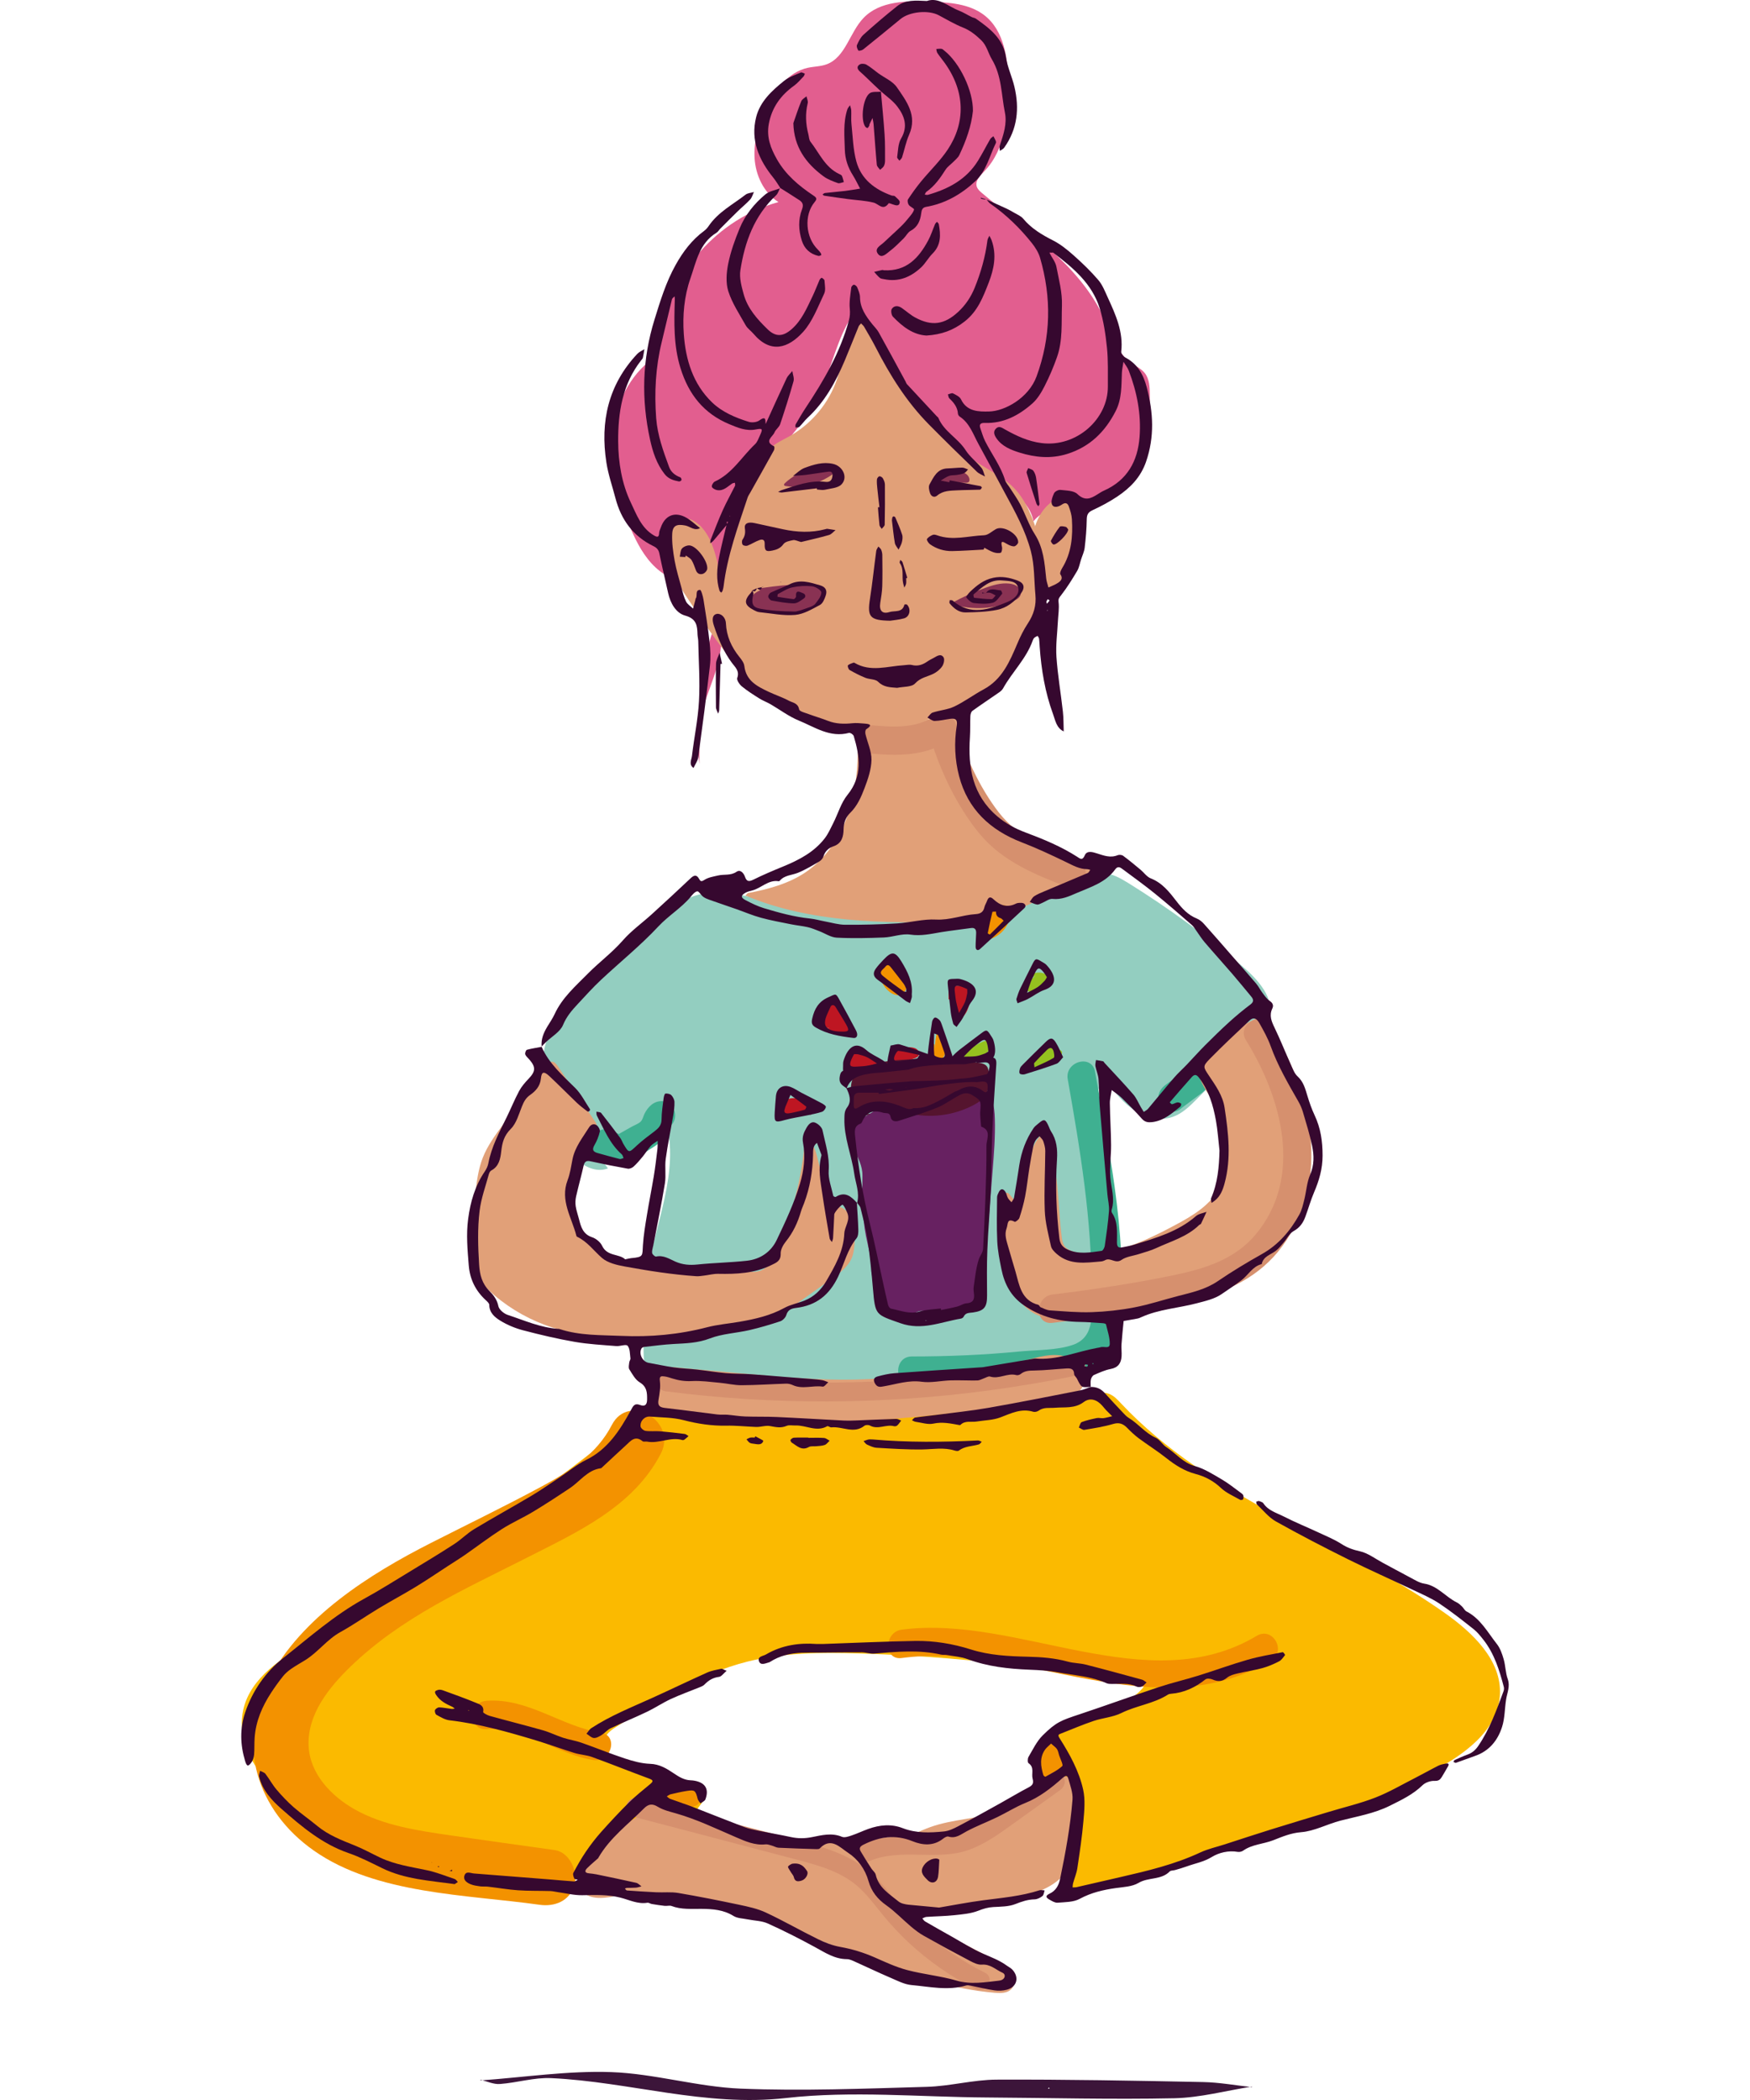 <?xml version="1.0" encoding="utf-8"?>
<!-- Generator: Adobe Illustrator 24.0.1, SVG Export Plug-In . SVG Version: 6.00 Build 0)  -->
<svg version="1.1" id="Camada_1" xmlns="http://www.w3.org/2000/svg" xmlns:xlink="http://www.w3.org/1999/xlink" x="0px" y="0px"
	 viewBox="0 0 500 600" style="enable-background:new 0 0 500 600;" xml:space="preserve">
<style type="text/css">
	.st0{fill:#F4DCBC;}
	.st1{opacity:0.5;}
	.st2{fill:#6FDAE1;}
	.st3{fill:#A48A7B;}
	.st4{fill:#CBBBA0;}
	.st5{fill:#E1A078;}
	.st6{fill:#55142E;}
	.st7{fill:#99265B;}
	.st8{fill:#93CEC0;}
	.st9{fill:#619B8C;}
	.st10{fill:#E25E8F;}
	.st11{fill:#FFFFFF;}
	.st12{fill:#FBBA00;}
	.st13{fill:#1E989B;}
	.st14{fill:#36082F;}
	.st15{fill:#F3DFD7;}
	.st16{fill:#802649;}
	.st17{fill:#F28F50;}
	.st18{fill:#F7AE80;}
	.st19{fill:#FFFAF7;}
	.st20{fill:#893253;}
	.st21{fill:#E7C8BC;}
	.st22{fill:#672161;}
	.st23{fill:#F9B233;}
	.st24{fill:#95C11F;}
	.st25{fill:#73C6CF;}
	.st26{fill:#52BAB9;}
	.st27{fill:#F07E16;}
	.st28{fill:#883153;}
	.st29{fill:#009FE3;}
	.st30{fill:#72BE8D;}
	.st31{fill:#EACFA5;}
	.st32{fill:#FEEAD3;}
	.st33{fill:#C7E4E0;}
	.st34{fill:#6FAA9B;}
	.st35{fill:#3FB091;}
	.st36{fill:#BE1622;}
	.st37{fill:#F39200;}
	.st38{fill:#D6906E;}
	.st39{fill:#3C153A;}
</style>
<g>
	<g>
		<path class="st8" d="M171.01,330.24c7.43,4.22,18.36-1.44,19.2-9.95c4.12,14.43-3.13,29.37-5.4,44.2
			c-1.1,7.19-1.02,14.51-0.93,21.79c0.02,1.58,0.07,3.26,0.96,4.56c0.8,1.18,2.16,1.84,3.48,2.39c8.08,3.37,16.94,4.36,25.68,4.9
			c32.2,2.01,64.74-1.54,95.75-10.46c2.85-0.82,5.91-1.84,7.58-4.3c1.07-1.58,1.4-3.54,1.6-5.44c2.41-23.68-12.24-48.26-3.82-70.52
			c2.41,3.39,4.88,6.84,8.23,9.29c3.36,2.45,7.82,3.77,11.75,2.4c2.78-0.97,4.94-3.14,7.01-5.23c5.32-5.41,10.64-10.81,15.96-16.22
			c1.93-1.96,3.92-4.03,4.65-6.68c1.58-5.74-3.27-11.09-7.8-14.94c-10.2-8.66-21.03-16.57-32.39-23.64
			c-2.37-1.47-4.93-2.96-7.72-2.91c-2.3,0.04-4.43,1.11-6.5,2.1c-26.18,12.54-56.97,15.17-84.9,7.25
			c-8.64-2.45-17.99-5.85-26.27-2.38c-3.72,1.56-6.76,4.36-9.72,7.11c-6.1,5.68-12.2,11.35-18.3,17.03
			c-5.74,5.35-11.77,11.17-13.52,18.82c-1.85,8.1,1.5,16.38,4.78,24.02c1.24,2.88,2.53,5.84,4.76,8.05c2.23,2.2,5.66,3.5,8.58,2.34"
			/>
	</g>
	<path class="st35" d="M305.07,308.36c3.56,20.15,6.94,40.43,6.81,60.96c-0.03,5.58,1.18,12.62-5.29,14.91
		c-4.55,1.61-10.62,1.45-15.42,1.92c-10.19,0.99-20.41,1.41-30.64,1.41c-5.21,0-5.22,8.1,0,8.1c12.79,0.01,25.57-0.68,38.27-2.24
		c9.11-1.12,19.03-0.8,20.61-11.75c3.53-24.57-2.26-51.32-6.53-75.45C311.97,301.08,304.16,303.25,305.07,308.36L305.07,308.36z"/>
	<path class="st35" d="M337.04,317.01c2.18-1.63,4.36-3.27,6.54-4.9c1.75-1.31,2.65-3.5,1.45-5.54c-1.01-1.72-3.78-2.77-5.54-1.45
		c-2.18,1.63-4.36,3.27-6.54,4.9c-1.75,1.31-2.65,3.5-1.45,5.54C332.51,317.28,335.28,318.33,337.04,317.01L337.04,317.01z"/>
	<g>
		<path class="st12" d="M185.27,403.32c42.65-1.8,85.3-3.6,127.96-5.4c1.24-0.05,2.52-0.1,3.67,0.34c1.36,0.52,2.39,1.64,3.38,2.7
			c25.2,26.9,62.34,38.64,92.48,59.87c8.04,5.66,16.32,13.56,15.79,23.38c-0.55,10.37-10.56,17.4-19.8,22.15
			c-32.3,16.57-67.92,25.37-103.18,34.03c-4.68-9.08-6.11-19.79-3.98-29.79c-5.71-0.41-7.7-8.74-4.42-13.43s9.29-6.44,14.84-7.84
			c5.55-1.4,11.56-3.05,14.97-7.64c-26.87-5.35-54.19-8.46-81.58-9.28c-10.71-0.32-21.57-0.27-31.96,2.36
			c-13.45,3.42-25.42,10.98-37.12,18.44c-1.41,0.9-2.91,1.9-3.5,3.47c-1.38,3.64,2.81,6.81,6.36,8.39c7.31,3.25,14.8,6.1,22.42,8.55
			c-1.5,2.09-3.01,4.18-4.72,6.1c-12.32,13.84-32.64,16.5-51.12,17.82c-5.82,0.42-11.73,0.78-17.43-0.44
			c-4.32-0.92-8.39-2.73-12.38-4.6c-8.36-3.92-16.55-8.18-24.56-12.77c-5.92-3.4-11.85-7.07-16.26-12.28
			c-4.41-5.21-7.13-12.28-5.63-18.94c2.09-9.31,11.26-14.97,19.52-19.75c34.32-19.85,66.98-42.56,97.54-67.82"/>
	</g>
	<g>
		<path class="st10" d="M206.27,160.04c3.37-9.22,6.81-18.56,12.51-26.54c4.51-6.31,10.36-11.67,14.12-18.45
			c3.89-7.02,5.31-15.19,9.06-22.29c0.53-1.01,1.35-2.13,2.49-2.04c0.88,0.07,1.51,0.86,2.01,1.59
			c9.78,14.28,14.85,33.1,29.91,41.65c3.64,2.07,7.67,3.38,11.27,5.51c3.6,2.13,6.89,5.35,7.63,9.47c4.84-5.95,14.47-3.6,21.51-6.64
			c5.17-2.23,8.63-7.35,10.21-12.75s1.56-11.12,1.52-16.74c-0.02-2.18-0.09-4.55-1.46-6.25c-1.01-1.26-2.56-1.93-3.87-2.87
			c-4.07-2.92-5.59-8.13-7.68-12.68c-7.03-15.3-22.04-24.99-34.92-35.84c-0.64-0.54-1.3-1.13-1.53-1.93
			c-0.46-1.61,0.99-3.06,2.15-4.26c6.12-6.36,7.04-16.02,6.91-24.84c-0.11-7.22-1.14-15.32-6.84-19.76
			c-4.26-3.32-10.05-3.69-15.46-3.91c-6.76-0.28-14.43-0.23-19.1,4.67c-3.96,4.14-5.13,11.21-10.5,13.22
			c-1.74,0.65-3.65,0.62-5.46,1.02c-5.54,1.24-9.34,6.33-11.79,11.44c-2.14,4.47-3.66,9.37-3.37,14.32
			c0.29,4.95,2.63,9.95,6.82,12.59c-17.3,4.75-31.12,20.33-33.76,38.07c-0.27,1.84-0.46,3.77-1.43,5.36
			c-0.77,1.26-1.95,2.2-3.04,3.21c-6.09,5.67-9.13,14.12-9.38,22.44c-0.25,8.32,2.06,16.54,5.37,24.17
			c1.76,4.08,3.88,8.12,7.13,11.15c3.25,3.03,7.82,4.93,12.18,4.04c4.35-0.89,8.07-5.12,7.5-9.52"/>
	</g>
	<g>
		<path class="st10" d="M200.86,185.63c-0.74,10.86-1.08,21.75-1.01,32.64c-0.74-4.76-0.54-9.67,0.61-14.35
			c1.1-4.49,3.03-8.73,4.33-13.16c1.3-4.43,1.94-9.26,0.42-13.62c-2.33,3.97-3.4,8.67-3.02,13.26"/>
	</g>
	<g>
		<path class="st5" d="M174.04,539.46c7.09,1.37,14.19,2.74,21.28,4.1c6.54,1.26,13.1,2.53,19.52,4.29
			c23.45,6.43,45.24,19.5,69.47,21.52c1.61,0.13,3.45,0.14,4.59-1c1.29-1.29,1.07-3.54,0.01-5.02c-1.06-1.48-2.74-2.38-4.36-3.22
			c-7.99-4.16-15.99-8.32-23.98-12.48c2.46-1.87,5.76-2.04,8.83-2.24c7.04-0.46,14.05-1.49,20.93-3.08
			c5.84-1.34,12.17-3.53,15.07-8.77c1.88-3.4,1.94-7.48,1.96-11.37c0.01-3.06,0.03-6.12,0.04-9.18c0.01-1.65-0.06-3.5-1.25-4.64
			c-1.21-1.17-3.2-1.14-4.73-0.44c-1.53,0.7-2.74,1.94-4,3.05c-3.34,2.95-7.29,5.21-11.52,6.58c-6.54,2.12-13.64,2.15-20.11,4.47
			c-2.88,1.03-5.6,2.51-8.56,3.28c-2.36,0.61-4.81,0.75-7.25,0.86c-14.21,0.61-28.66,0-42.23-4.26c-4.88-1.53-9.6-3.53-14.47-5.09
			c-1.25-0.4-2.54-0.78-3.84-0.68c-1.04,0.08-2.03,0.45-2.99,0.86c-7.36,3.1-13.86,8.22-18.6,14.65c-1.76,2.39-3.32,5.64-1.8,8.2
			c1.76,2.96,6.07,2.64,9.44,1.94"/>
	</g>
	<g>
		<path class="st5" d="M170.74,322.53c-1.26,0.83-1.79,2.39-2.23,3.83c-1.17,3.81-2.33,7.62-3.5,11.43
			c-0.84,2.74-1.69,5.56-1.46,8.41c0.16,2.05,0.87,4.04,1.91,5.82c2.96,5.06,8.41,8.27,14.07,9.79c5.66,1.52,11.6,1.54,17.46,1.56
			c5.7,0.01,11.4,0.03,17.1,0.04c1.22,0,2.48,0,3.59-0.52c1.66-0.77,2.61-2.51,3.4-4.16c5.07-10.53,8.12-22.04,8.95-33.7
			c2.08,0.96,2.92,3.42,3.49,5.64c1.22,4.74,2.17,9.55,2.84,14.4c0.54-0.2,1.09-0.39,1.66-0.45c2.3-0.27,4.47,1.48,5.4,3.61
			c0.93,2.12,0.9,4.53,0.75,6.84c-0.09,1.4-0.22,2.83-0.73,4.14c-1.05,2.7-3.53,4.53-5.89,6.21c-2.85,2.03-5.7,4.05-8.55,6.08
			c-2.69,1.91-5.4,3.84-8.42,5.19c-4.08,1.82-8.56,2.51-12.98,3.18c-3.97,0.6-7.93,1.2-11.9,1.81c-3.56,0.54-7.13,1.08-10.73,1.2
			c-2.86,0.09-5.73-0.09-8.58-0.33c-7.04-0.59-14.13-1.55-20.75-4.02c-5.93-2.21-11.42-5.6-16.04-9.93
			c-1.15-1.08-2.27-2.24-2.94-3.67c-0.68-1.44-0.86-3.05-1-4.63c-0.62-6.99-0.49-14.04,0.36-21c0.36-2.91,0.85-5.83,1.93-8.56
			c1.34-3.41,3.55-6.41,5.73-9.36c4.21-5.69,8.42-11.39,12.62-17.08c0.3-0.4,0.64-0.83,1.13-0.94c0.82-0.18,1.49,0.6,1.96,1.3
			c3.65,5.42,7.29,10.83,10.94,16.25"/>
	</g>
	<g>
		<path class="st5" d="M299.02,324.74c3.68,9,3.06,19.1,4.34,28.74c0.1,0.76,0.22,1.54,0.6,2.21c0.88,1.57,2.88,2.09,4.67,2.27
			c9.48,0.95,18.61-3.39,27.01-7.87c5.14-2.74,10.57-5.92,12.95-11.24c1.15-2.57,1.47-5.42,1.73-8.22c0.24-2.57,0.43-5.17-0.07-7.7
			c-0.81-4.12-3.34-7.64-5.56-11.2c-1.55-2.49-3.03-5.4-2.28-8.24c0.65-2.44,2.78-4.17,4.85-5.62c3.46-2.42,7.09-4.6,10.87-6.5
			c0.41-0.21,0.86-0.42,1.31-0.32c0.48,0.1,0.82,0.53,1.1,0.94c4.38,6.39,4.87,14.56,7.1,21.98c2.72,9.02,8.22,17.9,6.42,27.15
			c-0.66,3.42-2.31,6.58-4.26,9.47c-6.76,9.99-17.29,17.04-28.64,21.1c-11.36,4.06-23.54,5.3-35.6,5.36
			c-3.16,0.01-6.42-0.07-9.29-1.38c-3.37-1.54-5.83-4.63-7.34-8.01c-1.5-3.38-2.15-7.08-2.72-10.73
			c-0.81-5.19-1.46-10.75,0.77-15.51c0.12-0.25,0.27-0.53,0.54-0.61c0.39-0.12,0.76,0.23,1.02,0.55c0.54,0.65,1.08,1.3,1.62,1.96
			c2.33-3.01,2.78-7.01,3.54-10.74c0.76-3.73,2.19-7.75,5.54-9.56"/>
	</g>
	<g>
		<path class="st5" d="M212.96,255.87c18.67,7.83,39.55,7.96,59.79,7.53c2.89-0.06,6.1-0.27,8.1-2.36c1.04-1.1,1.95-2.77,3.46-2.65
			c0.68,0.05,1.25,0.49,1.86,0.79c2.93,1.48,6.43-0.01,9.36-1.49c5.82-2.94,11.63-5.88,17.45-8.82c-0.32-1.7-2.16-2.57-3.78-3.18
			c-6.8-2.58-13.6-5.16-20.4-7.75c-2.01-0.76-4.06-1.55-5.69-2.95c-1.26-1.08-2.2-2.47-2.99-3.92c-4.05-7.42-4.2-16.25-5.27-24.63
			c-0.07-0.52-0.17-1.1-0.58-1.43c-0.43-0.35-1.04-0.3-1.58-0.25c-8.12,0.88-16.24,1.75-24.36,2.63c-0.66,0.07-1.37,0.16-1.88,0.59
			c-0.57,0.47-0.77,1.24-0.9,1.96c-0.46,2.5-0.44,5.07-0.56,7.61c-0.28,6.05-1.32,12.12-3.7,17.69
			c-2.38,5.57-6.14,10.63-11.17,14.01c-4.88,3.28-10.7,4.84-16.48,5.92"/>
	</g>
	<g>
		<path class="st5" d="M271.15,203.82c12.35-4.41,22.38-14.85,26.29-27.37c1.38-4.41,2.03-9.08,1.53-13.67
			c-0.35-3.28-1.28-6.46-2.27-9.61c-1.56-4.96-3.38-10.03-7-13.76c-3.07-3.15-7.15-5.05-10.81-7.48
			c-14.17-9.42-21.22-26.17-31.57-39.68c-0.38-0.5-0.9-1.05-1.52-0.95c-0.47,0.08-0.79,0.51-1.05,0.91
			c-3.33,5.3-3.84,11.86-6.18,17.66c-2.5,6.22-7.19,11.53-13.04,14.79c-1.96,1.09-4.09,2-5.64,3.62c-1.31,1.38-2.09,3.17-2.85,4.92
			c-5.84,13.54-11.78,27.54-11.92,42.29c1.39-6.76,0.73-13.93-1.87-20.33c-1.52-3.76-4.78-7.77-8.76-6.97
			c-2.18,0.44-3.87,2.34-4.51,4.47c-0.64,2.13-0.38,4.44,0.23,6.57c1.15,4,3.48,7.54,5.77,11.01c6.7,10.15,13.53,20.45,22.87,28.24
			c9.33,7.79,21.7,12.85,33.66,10.68"/>
	</g>
	<g>
		<path class="st5" d="M298.46,170.44c3.79-0.75,6.17-4.52,7.49-8.15c1.89-5.21,2.53-10.87,1.84-16.37
			c-0.09-0.72-0.21-1.45-0.56-2.07c-0.7-1.25-2.25-1.85-3.68-1.71s-2.72,0.9-3.8,1.84c-3.41,2.98-4.87,7.71-4.84,12.23
			s1.36,8.93,2.74,13.23"/>
	</g>
	<g>
		<path class="st20" d="M216.63,168.14c5.62-0.79,11.34-1.58,16.95-0.69c0.39,0.06,0.8,0.15,1.05,0.45
			c0.19,0.24,0.23,0.56,0.23,0.87c0.02,2.17-1.61,4.1-3.58,5.03c-2.09,0.98-4.48,1.03-6.79,1.06c-2.65,0.03-5.36,0.05-7.86-0.82
			c-0.92-0.32-1.88-0.86-2.16-1.79c-0.24-0.79,0.11-1.66,0.67-2.26s1.32-0.98,2.06-1.34"/>
	</g>
	<g>
		<path class="st20" d="M272.27,172.06c0.24,0.65,1.01,0.92,1.68,1.07c5.22,1.19,10.82,0.66,15.72-1.49
			c0.74-0.32,1.52-0.74,1.84-1.48c0.37-0.84,0-1.86-0.68-2.47c-0.68-0.61-1.61-0.86-2.52-0.96c-2.31-0.24-4.61,0.44-6.8,1.23
			c-3.34,1.2-6.58,2.68-9.68,4.4"/>
	</g>
	<g>
		<path class="st20" d="M277.52,138.43c-3.11,0.41-6.22,0.77-9.34,1.07c-0.24,0.02-0.5,0.04-0.72-0.06c-0.24-0.11-0.4-0.34-0.5-0.59
			c-0.26-0.66-0.13-1.43,0.23-2.04s0.93-1.07,1.55-1.43c1.83-1.06,4.12-1.22,6.12-0.53c0.54,0.18,1.07,0.43,1.48,0.83
			c0.41,0.4,0.69,0.96,0.65,1.52c-0.01,0.17-0.06,0.34-0.17,0.47c-0.2,0.23-0.54,0.25-0.85,0.25c-0.97,0-1.94,0-2.91,0"/>
	</g>
	<g>
		<path class="st20" d="M227.02,139.59c3.4-0.42,6.7-1.54,9.65-3.28c1.01-0.6,2.03-1.32,2.49-2.41c-5.23-1.15-10.99,0.45-14.88,4.13
			c-0.17,0.16-0.34,0.38-0.25,0.59c0.08,0.17,0.29,0.22,0.48,0.25c1.21,0.18,2.42,0.32,3.64,0.43"/>
	</g>
	<g>
		<path class="st5" d="M186.79,390.14c8.76,0.79,17.53,1.58,26.29,2.37c10.41,0.94,20.85,1.88,31.31,1.65
			c5.38-0.11,10.76-0.54,16.12-0.96c10.87-0.85,21.8-1.72,32.35-4.48c3.76-0.99,7.71-2.22,11.46-1.19c3.75,1.03,6.84,5.46,4.91,8.84
			c-1.42,2.48-4.64,3.14-7.46,3.54c-36.16,5.12-72.94,9.55-109.11,4.43c-1.54-0.22-3.14-0.48-4.43-1.35
			c-3.24-2.21-2.99-6.99-2.38-10.86"/>
	</g>
	<g>
		<path class="st36" d="M229.65,317.88c-1.07-0.04-2.15,0.21-3.09,0.72c-0.39,0.21-0.76,0.46-1.18,0.57
			c-0.43,0.11-0.94,0.04-1.21-0.3c-0.2-0.24-0.23-0.57-0.27-0.88c-0.13-1.28-0.18-2.76,0.78-3.61c0.55-0.49,1.33-0.64,2.07-0.63
			c1.71,0.01,3.4,0.76,4.54,2.03c0.69,0.76,1.13,2.06,0.35,2.73"/>
	</g>
	<g>
		<path class="st36" d="M235.8,294.07c2.34,0.78,4.75,1.35,7.19,1.71c0.48,0.07,1.08,0.07,1.31-0.35c0.19-0.35,0.01-0.77-0.18-1.12
			c-0.7-1.34-1.39-2.68-2.09-4.01c-0.5-0.95-1.01-1.93-1.78-2.67c-0.68-0.65-1.54-1.11-2.46-1.29c-0.71-0.14-1.5-0.12-2.11,0.29
			c-0.45,0.3-0.76,0.77-1.01,1.26c-0.61,1.16-0.99,2.52-0.63,3.78c0.36,1.26,1.64,2.31,2.92,2.05"/>
	</g>
	<g>
		<path class="st36" d="M271.97,285.69c0.16,1.38,0.32,2.77,0.48,4.15c0.06,0.55,0.18,1.19,0.68,1.45c0.49,0.25,1.09-0.02,1.52-0.37
			c2.14-1.68,2.58-4.71,2.74-7.42c0.02-0.3,0.03-0.62-0.12-0.88c-0.14-0.25-0.41-0.41-0.68-0.52c-0.97-0.41-2.05-0.43-3.1-0.45
			c-0.65-0.01-1.37,0-1.87,0.42c-0.91,0.77-0.47,2.23-0.62,3.41"/>
	</g>
	<g>
		<path class="st24" d="M295.86,278.71c-1.17,0.93-2,2.29-2.29,3.76c-0.04,0.21-0.07,0.46,0.07,0.63c0.09,0.12,0.25,0.18,0.39,0.21
			c0.84,0.21,1.71-0.07,2.51-0.37c0.84-0.32,1.69-0.69,2.31-1.34c0.61-0.65,0.93-1.66,0.54-2.47c-0.41-0.85-1.44-1.21-2.38-1.25
			c-1.77-0.07-3.68,0.94-4.14,2.65"/>
	</g>
	<g>
		<path class="st24" d="M295.85,301.38c-1.04,0.6-1.75,1.72-1.85,2.92c-0.02,0.21-0.01,0.43,0.12,0.59c0.13,0.15,0.35,0.2,0.55,0.23
			c3.19,0.45,6.57-0.99,8.45-3.6c0.22-0.31,0.43-0.7,0.28-1.04c-0.13-0.29-0.45-0.43-0.75-0.53c-1.23-0.42-2.53-0.75-3.83-0.59
			c-1.29,0.16-2.58,0.89-3.1,2.08"/>
	</g>
	<g>
		<path class="st37" d="M257.09,274.56c0.14,1.2,0.68,2.31,1.16,3.41c0.48,1.1,0.93,2.27,0.87,3.48c-0.06,1.2-0.77,2.45-1.93,2.79
			c-1.01,0.3-2.11-0.15-2.95-0.79c-1.83-1.37-2.94-3.64-2.88-5.92c0.02-0.84,0.26-1.79,1-2.2c0.87-0.48,1.97,0.03,2.94-0.18"/>
	</g>
	<g>
		<path class="st37" d="M284.07,262.34c-2.16,1.31-3.55,3.8-3.54,6.32c2.13-0.01,4.25-0.89,5.76-2.4c1.51-1.5,2.4-3.62,2.43-5.75
			c0-0.33-0.02-0.68-0.18-0.97c-0.19-0.35-0.56-0.57-0.93-0.7c-2.09-0.75-4.34,0.75-5.66,2.54c-1.17,1.59-1.94,3.47-2.23,5.42"/>
	</g>
	<g>
		<path class="st37" d="M267.27,300.6c-0.26-2.25,0.02-4.57,0.81-6.7c0.12-0.31,0.41-0.69,0.7-0.53c0.12,0.07,0.18,0.2,0.23,0.33
			c0.74,1.8,1.48,3.67,1.39,5.61c-0.08,1.94-1.23,3.97-3.1,4.47c-0.21,0.06-0.44,0.09-0.65,0.02c-0.15-0.05-0.28-0.15-0.4-0.27
			c-0.76-0.71-1.14-1.81-0.99-2.84s0.84-1.97,1.78-2.43"/>
	</g>
	<g>
		<path class="st24" d="M272.57,302.15c2.52-1.53,5.09-2.97,7.71-4.31c0.67-0.34,1.53-0.66,2.1-0.17c0.26,0.22,0.38,0.56,0.42,0.9
			c0.14,1.23-0.78,2.39-1.89,2.94c-1.11,0.55-2.4,0.61-3.64,0.67c-1.3,0.06-2.61,0.12-3.91,0.18"/>
	</g>
	<g>
		<path class="st36" d="M251.91,304.39c-1.08-2.08-3.14-3.62-5.45-4.05c-1.15-0.22-2.39-0.16-3.43,0.39
			c-1.03,0.55-1.81,1.66-1.75,2.83c0.02,0.45,0.19,0.93,0.57,1.18c0.28,0.19,0.64,0.22,0.98,0.24c3.3,0.19,6.63-0.15,9.83-1.01"/>
	</g>
	<g>
		<path class="st36" d="M254.3,303.78c0.32-1.3,0.87-2.55,1.61-3.67c0.18-0.27,0.38-0.55,0.67-0.71c0.31-0.17,0.67-0.19,1.02-0.2
			c0.71-0.02,1.41-0.02,2.12,0.01c0.74,0.03,1.52,0.09,2.13,0.5s0.98,1.28,0.6,1.91c-0.25,0.42-0.75,0.62-1.21,0.78
			c-2.31,0.82-4.71,1.42-7.13,1.79"/>
	</g>
	<g>
		<path class="st22" d="M250.11,369.6c-0.21,2.39,3.95,5.95,5.95,7.06c2,1.11,5.1-2.16,7.35-2.14c4.89,0.04,12.9,2.73,15.89-1.39
			c0.82-1.13-1.17-6.05-0.6-7.34c1.05-2.39,2.1-4.81,2.68-7.38c0.46-2.03,0.63-4.12,0.8-6.2c0.47-5.85,0.94-11.7,1.41-17.56
			c0.4-4.99,0.8-9.98,0.65-14.98c-0.05-1.83-0.19-3.7-0.88-5.37c-0.69-1.68-2.02-3.15-3.7-3.49c-1.96-0.4-3.86,0.74-5.63,1.71
			c-5.78,3.15-12.37,4.8-18.82,3.99c-1.63-0.2-3.46-0.51-4.77,0.54c-0.58,0.47-6.68,3.7-7.02,4.39c-2.53,5.16,3.06,8.67,3,14.49
			c-0.06,5.77-0.11,11.6,1,17.25c0.66,3.35,1.74,6.68,1.55,10.1"/>
	</g>
	<g>
		<path class="st6" d="M244.48,318.36c2.67-0.96,5.53-1.38,8.36-1.23c3.48,0.18,6.86,1.21,10.33,1.55
			c5.24,0.52,10.62-0.57,15.25-3.09c1.09-0.6,2.17-1.29,2.91-2.3c1.38-1.88,1.29-4.43,1.14-6.76c-0.04-0.6-0.08-1.23-0.41-1.73
			c-0.53-0.82-1.62-1.05-2.59-1.18c-7.32-1.04-14.76-1.3-22.14-0.8c-3.86,0.27-7.84,0.79-11.14,2.81c-0.94,0.57-1.83,1.29-2.37,2.25
			c-0.61,1.09-0.71,2.39-0.75,3.64c-0.06,1.8-0.01,3.71,0.95,5.24c0.96,1.53,3.12,2.45,4.63,1.47"/>
	</g>
	<path class="st37" d="M174.82,407.12c-4.33,8.39-11.94,13.21-20.04,17.58c-10.44,5.62-21.14,10.8-31.71,16.17
		c-17.39,8.84-37.07,21.2-46.35,39.17c-9.35,18.1-3.36,37.28,12.99,48.73c17.86,12.5,43.6,12.51,64.44,15.45
		c4.37,0.62,8.65-1.07,9.97-5.66c1.09-3.79-1.33-9.35-5.66-9.97c-9.79-1.38-19.58-2.72-29.36-4.14c-9.43-1.38-19.44-2.76-27.85-7.54
		c-6.6-3.75-12.73-10.11-13.08-18.09c-0.4-9.05,5.9-16.77,12.02-22.69c14.53-14.05,32.49-22,50.29-31.04
		c14.51-7.37,30.5-14.59,38.33-29.79C193.59,406.05,179.61,397.84,174.82,407.12L174.82,407.12z"/>
	<path class="st37" d="M139,494.03c10.95-0.77,19.97,7.16,30.53,8.83c5.1,0.8,7.3-7,2.15-7.81c-11.41-1.8-20.73-9.96-32.69-9.11
		C133.83,486.3,133.79,494.4,139,494.03L139,494.03z"/>
	<path class="st37" d="M295.86,500.15c-1.22,1.92-0.86,4.38,0.48,6.11c0.62,0.81,1.37,1.37,2.31,1.77c1.07,0.45,2.35,0.6,3.47,0.21
		c1-0.35,1.87-0.92,2.42-1.86c0.51-0.87,0.72-2.15,0.41-3.12c-0.32-0.98-0.92-1.93-1.86-2.42c-0.93-0.49-2.1-0.77-3.12-0.41
		c-0.1,0.03-0.18,0.06-0.28,0.07c0.36-0.05,0.72-0.1,1.08-0.14c-0.1,0.01-0.18,0.01-0.28,0c0.36,0.05,0.72,0.1,1.08,0.14
		c-0.1-0.02-0.18-0.04-0.27-0.07c0.32,0.14,0.65,0.27,0.97,0.41c-0.15-0.06-0.28-0.14-0.41-0.24c0.27,0.21,0.55,0.42,0.82,0.63
		c-0.1-0.09-0.19-0.18-0.28-0.28c0.21,0.27,0.42,0.55,0.63,0.82c-0.1-0.13-0.18-0.27-0.25-0.42c0.14,0.32,0.27,0.65,0.41,0.97
		c-0.05-0.12-0.08-0.24-0.1-0.37c0.05,0.36,0.1,0.72,0.14,1.08c-0.01-0.13-0.01-0.25,0.01-0.37c-0.05,0.36-0.1,0.72-0.14,1.08
		c0.02-0.1,0.05-0.18,0.08-0.27c-0.14,0.32-0.27,0.65-0.41,0.97c0.03-0.06,0.06-0.12,0.1-0.17c0.55-0.87,0.68-2.15,0.41-3.12
		c-0.26-0.94-0.99-1.96-1.86-2.42C299.4,497.63,297.08,498.24,295.86,500.15L295.86,500.15z"/>
	<g>
		<g>
			<path class="st37" d="M197.45,516.2c3.86,0,3.87-6,0-6C193.58,510.2,193.58,516.2,197.45,516.2L197.45,516.2z"/>
		</g>
	</g>
	<g>
		<g>
			<path class="st37" d="M192.43,516.92c3.86,0,3.87-6,0-6C188.57,510.92,188.56,516.92,192.43,516.92L192.43,516.92z"/>
		</g>
	</g>
	<path class="st37" d="M257.63,473.72c35.16-4.68,72.16,20.63,105.56,0.64c4.47-2.67,0.4-9.68-4.09-6.99
		c-31.14,18.63-68.28-6.16-101.47-1.75C252.53,466.3,252.47,474.41,257.63,473.72L257.63,473.72z"/>
	<path class="st35" d="M170.87,330.2c1.79,1.27,3.77,2.21,5.85,2.91c1.62,0.55,3.78-0.35,4.57-1.86c0.77-1.47,0.8-3.78-0.63-4.91
		c-1.76-1.39-3.59-2.46-5.79-3.02c-2.05-0.53-4.49,0.67-4.98,2.83c-0.48,2.11,0.63,4.42,2.83,4.98c0.31,0.08,0.62,0.17,0.93,0.27
		c0.96,0.29-0.66-0.39,0.22,0.09c0.28,0.15,0.57,0.3,0.84,0.47c0.18,0.11,0.96,0.69,0.23,0.11c1.31-2.26,2.63-4.51,3.94-6.77
		c-0.16-0.06-1.51-0.6-0.64-0.21c-0.37-0.16-0.73-0.34-1.08-0.52c-0.76-0.4-1.49-0.86-2.19-1.36c-1.73-1.24-4.58-0.36-5.54,1.45
		C168.31,326.75,169.02,328.89,170.87,330.2L170.87,330.2z"/>
	<path class="st35" d="M180.84,331.03c2.39-1.35,5.01-2.55,7.18-4.23c1.01-0.78,1.82-1.71,2.41-2.85c0.44-0.84,0.59-1.85,1.29-2.45
		c1.65-1.43,1.47-4.26,0-5.73c-1.64-1.64-4.07-1.44-5.73,0c-0.81,0.7-1.43,1.58-1.89,2.54c-0.31,0.66-0.49,1.57-1.01,2.11
		c-0.63,0.65-1.89,1.1-2.67,1.54c-1.22,0.69-2.45,1.38-3.67,2.07C172.21,326.59,176.29,333.59,180.84,331.03L180.84,331.03z"/>
	<path class="st38" d="M248.38,215.27c8,0.73,15.96,0.86,22.89-3.73c-1.98-0.81-3.97-1.61-5.95-2.42
		c2.77,10.07,7.91,21.09,14.61,29.16c6.56,7.9,16.07,11.73,25.42,15.3c4.87,1.86,6.98-5.97,2.15-7.81
		c-8.23-3.14-16.58-6.48-22.14-13.66c-5.49-7.09-9.88-16.59-12.23-25.15c-0.66-2.41-3.75-3.88-5.95-2.42
		c-5.69,3.77-12.3,3.22-18.8,2.62C243.19,206.69,243.22,214.79,248.38,215.27L248.38,215.27z"/>
	<path class="st38" d="M356,297.22c10.15,16.34,16.49,39.04,2.78,55.47c-6.06,7.26-14.8,9.87-23.74,11.71
		c-11.35,2.34-22.84,4.06-34.33,5.46c-5.11,0.62-5.17,8.73,0,8.1c13.27-1.61,26.63-3.43,39.67-6.43
		c10.28-2.37,19.6-6.77,25.98-15.45c14.15-19.25,8.34-44.12-3.36-62.95C360.25,288.71,353.23,292.78,356,297.22L356,297.22z"/>
	<path class="st38" d="M190.29,397.53c30.58,3.93,61.6,3.84,92.16-0.25c8.63-1.16,17.21-2.62,25.73-4.4
		c3.4-0.71,1.96-5.92-1.44-5.21c-29.72,6.2-60.21,8.49-90.53,6.84c-8.67-0.47-17.31-1.27-25.92-2.38c-1.45-0.19-2.7,1.37-2.7,2.7
		C187.59,396.44,188.84,397.34,190.29,397.53L190.29,397.53z"/>
	<path class="st38" d="M180.8,519.02c15.61,4.1,31.22,8.18,46.82,12.3c6.49,1.71,13.26,3.57,18.22,8.35
		c2.46,2.37,4.49,5.14,6.66,7.77c2.17,2.63,4.5,5.13,7,7.47c5.71,5.34,12.17,9.86,19.16,13.37c3.1,1.56,5.83-3.1,2.73-4.66
		c-6.16-3.1-11.9-6.95-17.02-11.57c-2.6-2.35-5.05-4.87-7.31-7.55c-2.2-2.61-4.21-5.39-6.59-7.84c-5-5.16-11.56-7.81-18.36-9.72
		c-7.68-2.15-15.43-4.08-23.15-6.1c-8.91-2.34-17.81-4.68-26.72-7.02C178.88,512.93,177.44,518.14,180.8,519.02L180.8,519.02z"/>
	<path class="st38" d="M248.52,531.7c8.96-3.78,19.05,0.09,28.19-3.13c4.66-1.64,8.63-4.53,12.6-7.38c4.53-3.25,9.06-6.5,13.59-9.75
		c1.18-0.85,1.75-2.35,0.97-3.69c-0.68-1.17-2.5-1.82-3.69-0.97c-4.44,3.19-8.88,6.37-13.31,9.56c-3.78,2.71-7.63,5.78-12.12,7.22
		c-8.99,2.87-18.77-0.8-27.65,2.94c-1.34,0.57-2.31,1.78-1.89,3.32C245.54,531.08,247.16,532.28,248.52,531.7L248.52,531.7z"/>
	<path class="st14" d="M311.69,396.23c-2.72,0.26-2.71,0.26-3.96-2.28c-0.23-0.48-0.82-0.89-0.83-1.35c-0.04-1.6-1.1-1.67-2.21-1.61
		c-3.05,0.18-6.1,0.54-9.15,0.59c-1.45,0.02-2.76,0.04-3.94,1.01c-0.3,0.24-0.86,0.4-1.21,0.3c-2.55-0.71-4.93,1.24-7.51,0.41
		c-0.5-0.16-1.22,0.34-1.83,0.54c-0.6,0.2-1.2,0.57-1.8,0.58c-2.53,0.04-5.07-0.1-7.6-0.03c-2.77,0.08-5.6,0.77-8.3,0.4
		c-3.76-0.52-7.17,0.67-10.7,1.28c-1.03,0.18-1.85,0.42-2.54-0.61c-0.7-1.07-0.56-1.88,0.66-2.2c1.56-0.41,3.15-0.79,4.75-0.91
		c8.13-0.6,16.26-1.11,24.4-1.66c0.32-0.02,0.65-0.02,0.97-0.07c4.86-0.81,9.73-1.63,14.59-2.44c0.11-0.02,0.22-0.03,0.32-0.02
		c6.15,0.54,11.78-1.96,17.66-3.04c0.32-0.06,0.65-0.08,0.95-0.19c0.91-0.35,2.64,0.59,2.66-0.95c0.03-1.86-0.64-3.73-1.07-5.58
		c-0.04-0.17-0.55-0.32-0.85-0.34c-2.25-0.15-4.5-0.34-6.75-0.37c-5.72-0.09-10.97-1.41-15.81-4.71c-3.8-2.59-5.61-6.14-6.47-10.36
		c-0.54-2.63-1.06-5.29-1.19-7.95c-0.2-4.19-0.09-8.39-0.05-12.58c0-0.51,0.27-1.04,0.51-1.52c0.52-1.02,1.23-1.05,1.88-0.02
		c0.33,0.52,0.4,1.21,0.71,1.75c0.25,0.45,0.67,0.8,1.02,1.2c0.25-0.44,0.64-0.86,0.73-1.33c0.54-3.07,1.02-6.15,1.49-9.23
		c0.59-3.85,1.9-7.41,4.09-10.63c0.35-0.52,0.91-0.91,1.4-1.33c1.61-1.37,1.98-1.26,2.9,0.8c0.22,0.49,0.39,1.02,0.68,1.46
		c1.62,2.45,1.89,5.16,1.71,8.02c-0.49,7.51-0.2,15,0.67,22.49c0.19,1.65,0.92,2.58,2.25,3.21c3.21,1.52,6.55,0.88,9.84,0.43
		c0.37-0.05,0.82-0.92,0.89-1.46c0.47-3.29,0.95-6.59,1.2-9.9c0.12-1.58-0.31-3.2-0.45-4.8c-0.75-8.53-1.52-17.06-2.22-25.6
		c-0.2-2.45-0.11-4.92-0.32-7.36c-0.11-1.24-0.65-2.43-0.88-3.66c-0.1-0.55,0.1-1.16,0.16-1.74c0.67,0.11,1.35,0.19,2.02,0.35
		c0.17,0.04,0.28,0.32,0.42,0.47c2.74,2.98,5.55,5.92,8.2,8.98c0.94,1.08,1.49,2.49,2.23,3.74c0.25,0.43,0.52,0.85,0.78,1.28
		c0.42-0.3,0.91-0.52,1.23-0.9c2.5-2.96,4.94-5.98,7.46-8.91c1.11-1.3,2.41-2.44,3.59-3.68c1.77-1.85,3.46-3.77,5.27-5.58
		c2.27-2.28,4.58-4.53,6.96-6.69c1.91-1.73,3.9-3.38,5.96-4.93c1.11-0.84,0.86-1.53,0.15-2.37c-1.79-2.14-3.55-4.32-5.37-6.43
		c-2.6-3.01-5.27-5.96-7.86-8.99c-0.9-1.05-1.63-2.25-2.44-3.38c-0.38-0.52-0.7-1.11-1.18-1.52c-3.49-3.02-6.96-6.07-10.55-8.97
		c-3-2.43-6.15-4.69-9.25-7c-0.69-0.52-1.38-1-2.15,0.08c-2.74,3.79-7.09,5.03-11.08,6.77c-2.13,0.93-4.29,1.91-6.82,1.64
		c-0.94-0.1-1.97,0.76-2.97,1.16c-0.47,0.19-0.99,0.52-1.44,0.45c-0.71-0.1-1.39-0.48-2.08-0.74c0.41-0.55,0.72-1.26,1.26-1.62
		c0.88-0.59,1.9-0.99,2.89-1.41c4.13-1.75,8.28-3.47,12.41-5.24c0.31-0.13,0.49-0.59,0.73-0.89c-0.3-0.07-0.59-0.2-0.89-0.2
		c-2.24-0.02-4.09-1.09-6.05-2.04c-4.16-2.01-8.36-3.98-12.67-5.64c-9.01-3.48-15.4-9.46-17.87-18.9
		c-1.23-4.68-1.45-9.61-0.67-14.45c0.28-1.77-0.41-2.13-1.87-1.93c-1.49,0.2-2.97,0.58-4.45,0.61c-0.68,0.01-1.37-0.63-2.06-0.98
		c0.5-0.49,0.92-1.24,1.52-1.43c2.04-0.66,4.29-0.82,6.19-1.73c2.89-1.39,5.49-3.35,8.32-4.87c5.34-2.87,7.49-7.99,9.68-13.15
		c0.84-1.97,1.8-3.93,2.98-5.71c1.67-2.52,2.45-5.13,2.16-8.17c-0.39-4.17-0.22-8.37-1.3-12.49c-1.55-5.89-4.44-11.13-7.31-16.41
		c-2.56-4.72-5.06-9.47-7.65-14.18c-1.53-2.79-2.51-5.97-5.38-7.86c-0.24-0.16-0.47-0.52-0.49-0.81c-0.12-1.87-1.18-3.17-2.46-4.38
		c-0.26-0.25-0.27-0.75-0.4-1.14c0.49-0.11,1.1-0.46,1.44-0.29c0.85,0.43,1.92,0.93,2.29,1.7c1.69,3.56,5.11,3.54,8.02,3.48
		c4.48-0.09,11.31-3.84,13.57-10.02c4.12-11.24,4.32-22.53,0.99-33.93c-0.44-1.49-1.35-2.93-2.33-4.17
		c-3.42-4.29-7.33-8.1-11.85-11.24c-0.48-0.34-0.81-0.9-1.21-1.36l-0.07,0.07c1.93,0.87,3.86,1.74,5.78,2.63
		c0.77,0.36,1.52,0.76,2.24,1.2c0.91,0.54,1.99,0.96,2.63,1.73c2.33,2.8,5.3,4.57,8.5,6.2c2.17,1.1,4.14,2.7,5.97,4.33
		c2.47,2.2,4.88,4.52,7.02,7.03c1.21,1.43,1.92,3.32,2.72,5.06c2.24,4.88,4.45,9.77,3.8,15.39c-0.06,0.51,0.61,1.37,1.16,1.65
		c3.51,1.85,5.16,4.83,6.15,8.58c1.87,7.13,2.24,14.1-0.22,21.22c-1.55,4.47-4.54,7.48-8.25,9.96c-2.23,1.48-4.62,2.76-7.05,3.88
		c-1.32,0.61-1.62,1.33-1.64,2.69c-0.04,2.68-0.28,5.37-0.59,8.03c-0.14,1.15-0.68,2.25-1.04,3.37c-0.35,1.08-0.53,2.26-1.09,3.22
		c-1.4,2.37-2.87,4.73-4.55,6.9c-0.55,0.71-0.91,1.01-0.78,2.06c0.22,1.77-0.1,3.61-0.19,5.43c-0.17,3.4-0.65,6.82-0.42,10.19
		c0.36,5.23,1.26,10.42,1.84,15.64c0.21,1.87,0.17,3.78,0.24,5.67c-2.1-0.99-2.39-3.16-3.06-4.98c-2.27-6.2-3.35-12.67-3.81-19.25
		c-0.05-0.75-0.07-1.51-0.17-2.26c-0.04-0.29-0.27-0.54-0.42-0.81c-0.33,0.18-0.7,0.32-0.96,0.57c-0.22,0.21-0.37,0.54-0.47,0.84
		c-1.83,5.14-5.85,8.93-8.44,13.6c-0.25,0.45-0.69,0.83-1.12,1.13c-2.54,1.77-5.13,3.48-7.64,5.29c-0.36,0.26-0.56,0.96-0.58,1.47
		c-0.09,2.03,0,4.07-0.13,6.09c-0.57,8.6,0.7,16.46,7.77,22.52c2.45,2.1,5.15,3.55,8.04,4.63c5.16,1.93,10.21,4.01,14.86,6.99
		c0.78,0.5,1.47,1.18,2.15-0.44c0.62-1.47,2.34-0.9,3.48-0.54c1.97,0.62,3.83,1.37,5.92,0.51c0.43-0.18,1.19-0.1,1.56,0.17
		c1.7,1.26,3.34,2.62,4.97,3.98c0.98,0.82,1.79,2.03,2.91,2.47c3.31,1.3,5.34,3.92,7.37,6.55c1.6,2.08,3.29,3.92,5.79,4.93
		c0.77,0.31,1.49,0.9,2.05,1.53c2.78,3.1,5.5,6.25,8.24,9.39c2.23,2.55,4.49,5.08,6.68,7.67c0.69,0.81,1.15,1.81,1.8,2.66
		c0.63,0.82,1.24,1.73,2.07,2.29c0.91,0.62,1.15,1.31,0.74,2.17c-0.95,1.99-0.24,3.65,0.63,5.46c1.68,3.48,3.1,7.08,4.68,10.61
		c0.53,1.17,1.01,2.5,1.91,3.32c1.71,1.57,2.21,3.59,2.83,5.64c0.56,1.85,1.2,3.69,2.02,5.43c1.74,3.68,2.29,7.46,2.29,11.54
		c0,3.82-0.99,7.16-2.44,10.54c-0.97,2.26-1.62,4.65-2.48,6.95c-0.64,1.74-1.59,3.13-3.37,4.11c-1.22,0.68-1.94,2.22-2.91,3.35
		c-0.69,0.79-1.34,1.65-2.16,2.28c-1.47,1.13-3.58,1.56-4.02,3.78c-2.63,0.67-3.82,3.1-5.74,4.58c-1.81,1.4-3.8,2.66-5.7,3.99
		c-2.03,1.41-4.71,2-7.18,2.65c-5.27,1.39-10.82,1.68-15.87,3.99c-0.29,0.13-0.6,0.28-0.91,0.34c-1.35,0.26-2.7,0.48-4.06,0.72
		c-0.21,2.22-0.46,4.44-0.61,6.67c-0.08,1.14,0.1,2.3,0.02,3.44c-0.13,1.94-0.98,3.2-3.12,3.6c-1.64,0.31-3.2,1.04-4.75,1.71
		c-0.41,0.18-0.78,0.79-0.89,1.27c-0.16,0.68-0.05,1.43-0.06,2.15L311.69,396.23z M299.82,72.25c0.08-0.03,0.17-0.05,0.24-0.1
		c0.05-0.04,0.06-0.12,0.08-0.18c-0.1,0.09-0.2,0.18-0.29,0.27c0.68,1.33,1.72,2.6,1.99,4.02c0.69,3.66,1.7,7.24,1.57,11.08
		c-0.17,4.94,0.27,9.93-1.41,14.69c-0.99,2.83-2.18,5.61-3.54,8.28c-0.91,1.78-2,3.63-3.47,4.94c-3.86,3.42-8.28,5.79-13.68,5.59
		c-1.16-0.04-1.61,0.43-1.2,1.56c0.43,1.21,0.77,2.48,1.34,3.62c1.87,3.72,4.44,7.08,5.7,11.13c0.24,0.79,0.89,1.45,1.35,2.17
		c1.03,1.63,2.18,3.2,3.06,4.9c1.43,2.76,2.41,5.79,4.07,8.38c2.51,3.92,2.83,8.26,3.28,12.64c0.09,0.88,0.42,1.75,0.64,2.62
		c0.94-0.45,1.97-0.79,2.81-1.38c0.75-0.53,1.44-1.23,0.6-2.39c-0.22-0.31,0.19-1.24,0.51-1.77c2.67-4.31,3.09-9.08,2.79-13.96
		c-0.07-1.23-0.46-2.47-0.88-3.65c-0.34-0.94-0.95-1.26-1.98-0.55c-0.86,0.59-2.3,1.12-2.83-0.02c-0.38-0.82,0.13-2.22,0.58-3.2
		c0.24-0.52,1.25-1.04,1.84-0.97c1.67,0.2,3.8,0.18,4.84,1.19c2.13,2.05,3.79,1.32,5.71,0.1c0.63-0.4,1.27-0.82,1.96-1.12
		c6.59-2.96,9.56-8.38,10.09-15.26c0.5-6.53-0.74-12.86-3.08-18.96c-0.35-0.91-1-1.7-1.52-2.55c-0.15,1.04-0.4,2.07-0.45,3.11
		c-0.16,3.73,0.01,7.49-1.77,10.96c-3.01,5.9-7.34,10.21-13.84,12.25c-4.64,1.46-9.17,1.02-13.64-0.38
		c-2.43-0.76-4.92-1.74-6.51-3.97c-0.62-0.88-1.19-1.98-0.18-2.93c0.87-0.81,1.66-0.2,2.57,0.31c3.27,1.82,6.55,3.39,10.44,3.88
		c9.94,1.25,19-6.86,18.92-16.2c-0.03-3.66,0.12-7.35-0.25-10.99c-0.39-3.82-0.96-7.7-2.09-11.36c-2.18-7.02-7.61-11.56-13.23-15.82
		C300.72,72.05,300.18,72.25,299.82,72.25z M348.43,328.73c-0.33-2.87-0.52-5.78-1.03-8.62c-0.77-4.25-1.99-8.37-4.63-11.93
		c-0.68-0.92-1.28-1.54-2.25-0.46c-2.13,2.39-4.22,4.8-6.3,7.23c0,0.01,0.45,0.57,0.64,0.54c0.52-0.08,1-0.43,1.52-0.51
		c0.35-0.05,0.77,0.13,1.08,0.34c0.09,0.06-0.02,0.69-0.21,0.84c-2.42,1.97-4.79,4.07-8.08,4.45c-1.07,0.12-2.03,0.04-2.9-0.94
		c-1.83-2.08-3.8-4.04-5.78-5.98c-0.86-0.84-1.9-1.5-2.86-2.24c-0.19,1.26-0.55,2.51-0.53,3.77c0.05,3.98,0.32,7.95,0.35,11.93
		c0.02,3.09-0.46,6.2-0.21,9.27c0.25,3.07,1.37,6.07,0.38,9.19c-0.09,0.28-0.06,0.71,0.1,0.94c1.77,2.6,1.39,5.56,1.41,8.44
		c0.01,1.14,0.34,1.63,1.48,1.4c1.16-0.24,2.34-0.42,3.46-0.77c6.23-1.94,12.53-3.71,17.63-8.16c0.77-0.68,2-0.83,3.02-1.22
		c-0.52,1.14-1.03,2.29-1.58,3.41c-0.08,0.17-0.38,0.21-0.53,0.36c-3.45,3.38-8.05,4.63-12.26,6.59c-1.55,0.72-3.23,1.15-4.86,1.68
		c-1.7,0.55-3.66,0.72-5.05,1.69c-1.74,1.22-3.15-0.77-4.67,0.07c-0.37,0.2-0.81,0.35-1.23,0.38c-4.39,0.37-8.87,1.11-12.61-2.15
		c-0.69-0.6-1.47-1.39-1.65-2.21c-0.74-3.35-1.64-6.73-1.77-10.13c-0.23-5.69,0.11-11.4,0.14-17.11c0-0.93-0.28-1.9-0.59-2.8
		c-0.18-0.52-0.69-0.91-1.05-1.37c-0.37,0.37-0.83,0.69-1.09,1.13c-0.33,0.55-0.59,1.17-0.71,1.79c-0.42,2.09-0.79,4.18-1.12,6.28
		c-0.42,2.64-0.69,5.32-1.19,7.94c-0.4,2.09-0.99,4.15-1.64,6.17c-0.16,0.5-1.13,1.24-1.34,1.13c-2.28-1.18-1.88,0.65-2.31,1.82
		c-0.71,1.91-0.02,3.61,0.46,5.35c0.66,2.37,1.4,4.72,2.08,7.09c1.1,3.89,1.62,8.18,6.52,9.47c0.26,0.07,0.38,0.57,0.65,0.68
		c0.87,0.36,1.76,0.84,2.67,0.9c3.96,0.26,7.95,0.64,11.91,0.51c4.07-0.14,8.17-0.59,12.17-1.36c4.2-0.8,8.29-2.16,12.45-3.24
		c3.95-1.02,7.91-1.87,11.42-4.26c4.07-2.78,8.3-5.32,12.6-7.74c4.77-2.68,8.11-6.63,10.7-11.29c0.71-1.28,1.05-2.8,1.41-4.25
		c0.6-2.39,0.73-4.97,1.69-7.19c1.19-2.78,1.11-5.49,0.54-8.22c-0.68-3.25-1.68-6.45-2.62-9.64c-0.3-1.02-0.74-2.03-1.27-2.96
		c-2.93-5.13-5.91-10.22-7.93-15.83c-0.83-2.31-2.05-4.49-3.26-6.63c-0.85-1.5-1.76-1.69-2.81-0.7c-3.83,3.62-7.69,7.21-11.37,10.98
		c-2.03,2.08-1.85,2.29-0.24,4.7c1.91,2.87,3.97,5.68,4.5,9.21c1.09,7.21,1.96,14.4-0.01,21.65c-0.53,1.94-1.2,3.61-2.75,4.87
		c-0.3,0.25-0.64,0.46-0.96,0.69c-0.05-0.46-0.28-1.01-0.12-1.38C347.91,338,348.31,333.42,348.43,328.73z M299.38,171.18
		c-0.15,0.25-0.35,0.47-0.41,0.73c-0.04,0.17,0.11,0.39,0.17,0.59c0.25-0.31,0.5-0.62,0.75-0.92
		C299.75,171.47,299.62,171.36,299.38,171.18z M310.87,389.95c-0.29-0.04-0.57-0.14-0.82-0.1c-0.1,0.01-0.16,0.31-0.24,0.48
		c0.27,0.06,0.53,0.15,0.8,0.15C310.69,390.49,310.76,390.2,310.87,389.95z M312.44,389.67c-0.03-0.07-0.05-0.19-0.08-0.19
		c-0.08-0.01-0.17,0.04-0.25,0.07c0.03,0.07,0.05,0.2,0.08,0.21C312.27,389.75,312.35,389.7,312.44,389.67z M299.26,174.23
		l-0.14,0.22l0.2,0.05L299.26,174.23z"/>
	<path class="st14" d="M154.74,299.07c2.11,4.82,5.98,8.18,9.61,11.78c1.71,1.7,2.83,4,4.2,6.05c0.07,0.11-0.03,0.44-0.16,0.56
		c-0.12,0.11-0.45,0.17-0.56,0.09c-1.02-0.79-2.06-1.56-2.99-2.44c-2.64-2.52-5.2-5.14-7.86-7.63c-1.58-1.47-2.24-1.33-2.44,0.7
		c-0.22,2.21-1.55,3.59-3.06,4.65c-1.27,0.89-1.81,1.95-2.34,3.26c-0.91,2.23-1.57,4.83-3.18,6.43c-1.95,1.94-2.46,3.91-2.75,6.42
		c-0.23,2.02-0.6,4.31-2.84,5.48c-0.33,0.17-0.58,0.66-0.69,1.04c-0.94,3.48-2.22,6.92-2.65,10.47c-0.62,5.08-0.46,10.23-0.14,15.36
		c0.18,2.9,0.8,5.42,2.96,7.58c1.13,1.14,2.18,2.46,2.54,4.31c0.2,0.99,1.57,2.14,2.65,2.5c4.78,1.57,9.43,3.69,14.56,4
		c0.11,0.01,0.22,0.02,0.32,0.06c5.72,1.88,11.64,1.68,17.56,1.94c8.36,0.38,16.5-0.38,24.58-2.47c3.01-0.78,6.15-1.03,9.22-1.56
		c4.45-0.77,8.8-1.75,12.83-3.96c1.77-0.97,3.85-1.33,5.74-2.09c2.69-1.08,4.71-2.99,6.16-5.47c2.49-4.28,5-8.57,5.22-13.71
		c0.09-2.01,1.8-3.79,0.83-5.93c-0.36-0.79-0.67-1.68-1.26-2.26c-0.28-0.27-2.4,2.09-2.44,2.76c-0.11,2.23-0.2,4.47-0.34,6.7
		c-0.02,0.4-0.21,0.79-0.33,1.18c-0.22-0.34-0.59-0.66-0.65-1.03c-0.73-4.24-1.47-8.47-2.09-12.73c-0.53-3.61-1.29-7.23-0.27-10.88
		c0.03-0.1,0.04-0.23,0.01-0.32c-0.42-1.13-0.85-2.25-1.27-3.38c-1.21,0.89-1.09,2.13-1.12,3.46c-0.12,4.71-0.89,9.32-2.55,13.75
		c-0.3,0.8-0.67,1.59-0.91,2.41c-0.9,3.12-2.24,5.99-4.3,8.55c-0.77,0.96-1.52,2.3-1.49,3.45c0.06,2.14-1.19,2.59-2.74,3.34
		c-4.82,2.35-9.91,2.56-15.1,2.46c-1.35-0.03-2.72,0.35-4.08,0.51c-0.74,0.09-1.49,0.22-2.22,0.17c-6.85-0.47-13.64-1.54-20.38-2.77
		c-2.29-0.42-4.9-1.02-6.56-2.47c-2.34-2.04-4.17-4.67-7.11-6.04c-0.08-0.04-0.16-0.16-0.18-0.26c-1.32-5.22-4.73-10.08-2.51-15.9
		c0.72-1.89,1.01-3.96,1.4-5.96c0.69-3.5,2.9-6.2,4.72-9.11c0.57-0.91,1.42-1.15,2.19-0.62c0.5,0.34,1.02,1.28,0.9,1.81
		c-0.31,1.34-0.84,2.68-1.54,3.87c-0.8,1.37-0.31,1.93,0.97,2.28c2.07,0.57,4.13,1.16,6.22,1.68c0.33,0.08,0.74-0.16,1.12-0.25
		c-0.16-0.36-0.23-0.84-0.5-1.07c-3.42-3.01-5.07-7.16-7.11-11.06c-0.17-0.32-0.1-0.76-0.14-1.14c0.46,0.12,1.12,0.08,1.36,0.38
		c1.87,2.35,3.68,4.75,5.47,7.16c0.38,0.51,0.57,1.16,0.9,1.71c1.58,2.64,1.52,2.57,3.81,0.43c1.56-1.46,3.31-2.73,5.01-4.03
		c1.14-0.87,2.05-1.72,2.06-3.39c0.01-2.03,0.34-4.06,0.59-6.09c0.06-0.48,0.29-1.32,0.51-1.34c0.56-0.06,1.33,0.08,1.7,0.46
		c0.48,0.49,0.87,1.27,0.89,1.94c0.04,1.27-0.14,2.57-0.35,3.84c-0.7,4.13-1.58,8.23-2.14,12.38c-0.32,2.33,0.13,4.77-0.25,7.08
		c-0.96,5.91-2.18,11.77-3.3,17.65c-0.14,0.73-0.43,1.49-0.34,2.19c0.05,0.41,0.82,1.1,1.13,1.03c2.12-0.47,3.8,0.69,5.53,1.45
		c2.06,0.9,4.07,1.05,6.29,0.82c4.7-0.49,9.45-0.56,14.15-1.08c3.81-0.42,6.87-2.53,8.5-5.94c2.49-5.21,4.97-10.5,6.62-16
		c1.12-3.7,1.65-7.81,0.89-11.78c-0.32-1.67,0.23-2.92,0.96-4.2c0.54-0.94,1.35-2.01,2.54-1.52c0.86,0.35,1.88,1.3,2.06,2.14
		c0.8,3.8,2.06,7.49,1.77,11.54c-0.17,2.37,0.81,4.83,1.32,7.23c0.03,0.15,0.56,0.39,0.68,0.31c2.68-1.7,4.43-0.15,6.11,1.71
		c0.01,0.01-0.06-0.07-0.06-0.07c0.15,2.57,0.35,5.14,0.42,7.72c0.02,0.82-0.04,1.87-0.51,2.45c-2.65,3.22-3.52,7.31-5.25,10.94
		c-2.53,5.32-6.31,8.26-12,8.95c-1.38,0.17-2.36,0.52-2.82,2.05c-0.21,0.72-1.02,1.54-1.74,1.78c-2.9,0.96-5.85,1.83-8.83,2.52
		c-3.76,0.86-7.75,1.02-11.29,2.38c-3.39,1.3-6.73,1.39-10.18,1.57c-2.88,0.15-5.75,0.54-8.63,0.86c-0.27,0.03-0.62,0.25-0.74,0.49
		c-0.79,1.58,0.39,3.76,2.1,4.05c2.43,0.42,4.83,0.97,7.27,1.31c2.13,0.3,4.29,0.36,6.42,0.6c2.77,0.31,5.53,0.77,8.31,1.02
		c2.35,0.21,4.73,0.15,7.09,0.31c3.43,0.23,6.85,0.54,10.27,0.81c2.36,0.19,4.72,0.36,7.08,0.55c1.06,0.09,2.13,0.17,3.18,0.35
		c0.58,0.1,1.13,0.39,1.69,0.59c-0.53,0.44-1.13,1.32-1.59,1.25c-2.84-0.43-5.77,0.85-8.56-0.44c-0.57-0.26-1.25-0.43-1.88-0.41
		c-4.25,0.13-8.5,0.43-12.75,0.45c-2.08,0.01-4.15-0.51-6.24-0.7c-2.66-0.24-5.34-0.63-7.98-0.49c-1.97,0.11-3.76-0.18-5.57-0.74
		c-0.72-0.22-1.44-0.48-2.19-0.58c-0.91-0.12-1.57-0.2-1.36,1.32c0.23,1.75-0.09,3.61-0.39,5.38c-0.26,1.56,0.25,2.11,1.78,2.29
		c5.01,0.57,10,1.26,15,1.87c0.96,0.12,1.94,0,2.9,0.08c1.69,0.14,3.38,0.44,5.07,0.5c3.01,0.11,6.03,0.01,9.04,0.15
		c6.44,0.29,12.87,0.69,19.3,1.02c1.07,0.05,2.14,0.01,3.21-0.03c3.87-0.15,7.74-0.34,11.62-0.45c0.47-0.01,0.94,0.31,1.41,0.48
		c-0.36,0.47-0.68,0.98-1.11,1.39c-0.2,0.19-0.64,0.29-0.91,0.22c-2.28-0.63-4.61,1.08-6.9-0.19c-0.4-0.22-1.23-0.21-1.56,0.05
		c-3.06,2.44-6.32,0.12-9.46,0.47c-0.39,0.04-0.94-0.47-1.19-0.33c-3.07,1.74-6.03-0.32-9.04-0.21c-0.86,0.03-1.83-0.2-2.56,0.11
		c-1.61,0.69-3.06,0.37-4.68,0.06c-1.29-0.25-2.71,0.3-4.07,0.25c-2.87-0.11-5.7-0.43-8.61-0.37c-4.01,0.08-8.13-0.54-12.02-1.56
		c-3.21-0.84-6.39-0.75-9.59-1.03c-1.59-0.14-2.91,1.21-2.76,2.81c0.04,0.48,0.87,1.19,1.42,1.27c1.37,0.2,2.79,0.01,4.17,0.12
		c2.35,0.19,4.69,0.46,7.02,0.76c0.39,0.05,0.73,0.4,1.1,0.61c-0.38,0.33-0.74,0.69-1.15,0.99c-0.16,0.12-0.44,0.19-0.62,0.14
		c-3.41-1.01-6.68,1.11-10.08,0.45c-0.42-0.08-1,0.11-1.27-0.11c-2.19-1.78-3.46-0.04-4.84,1.22c-2.22,2.03-4.4,4.08-6.6,6.12
		c-0.16,0.14-0.32,0.36-0.5,0.38c-3.82,0.5-5.89,3.7-8.78,5.63c-3.47,2.33-6.96,4.61-10.54,6.77c-2.93,1.77-6.09,3.15-8.97,4.99
		c-3.61,2.31-7.03,4.93-10.55,7.38c-1.59,1.1-3.24,2.11-4.86,3.17c-3.06,1.99-6.08,4.05-9.2,5.95c-3.48,2.12-7.08,4.04-10.57,6.14
		c-3.68,2.22-7.2,4.7-10.95,6.78c-3.81,2.11-6.36,5.71-9.99,7.98c-1.35,0.84-2.75,1.61-4.06,2.52c-0.86,0.6-1.69,1.31-2.34,2.13
		c-1.2,1.5-2.33,3.07-3.38,4.68c-2.56,3.92-4.39,8.13-4.72,12.87c-0.12,1.61-0.02,3.24-0.16,4.84c-0.07,0.77-0.32,1.63-0.77,2.23
		c-0.93,1.25-1.32,1.15-1.8-0.43c-1.39-4.64-1.54-9.25,0.05-13.93c2.11-6.21,5.87-11.54,10.79-15.43
		c7.47-5.91,14.66-12.3,23.1-16.94c4.6-2.53,9.05-5.34,13.55-8.07c4.12-2.5,8.24-4.99,12.28-7.61c1.97-1.28,3.65-3.03,5.65-4.24
		c5.42-3.27,10.98-6.32,16.42-9.56c2.77-1.65,5.42-3.51,8.11-5.29c2.49-1.65,4.82-3.63,7.48-4.94c6.17-3.03,9.61-8.41,12.73-14.08
		c0.7-1.27,1.01-2.26,2.76-1.6c1.26,0.48,1.93-0.04,1.94-1.57c0.02-2.01-0.05-3.68-2.13-4.93c-1.27-0.77-2.1-2.36-2.95-3.71
		c-0.3-0.48-0.09-1.31-0.02-1.97c0.04-0.4,0.39-0.8,0.34-1.16c-0.17-1.25-0.1-2.78-0.81-3.6c-0.45-0.52-2.15,0.19-3.27,0.09
		c-3.95-0.32-7.94-0.53-11.83-1.2c-4.96-0.86-9.87-2.02-14.74-3.3c-2.26-0.59-4.51-1.52-6.5-2.74c-1.55-0.95-3.16-2.23-3.18-4.51
		c0-0.49-0.64-1.03-1.08-1.44c-2.89-2.69-4.48-5.95-4.79-9.91c-0.35-4.4-0.76-8.76-0.17-13.2c0.64-4.89,1.95-9.45,4.74-13.56
		c0.47-0.7,0.88-1.52,1.03-2.34c0.89-4.72,3.13-8.89,5.22-13.14c1.23-2.5,2.27-5.09,3.58-7.54c0.69-1.28,1.69-2.43,2.7-3.49
		c2.01-2.1,2.11-3.32,0.21-5.51c-0.42-0.48-0.97-0.92-1.17-1.48c-0.12-0.35,0.2-1.21,0.48-1.29c1.38-0.38,2.8-0.58,4.21-0.85
		L154.74,299.07z M178.62,359.81c0.86-0.17,1.28-0.3,1.71-0.34c3.62-0.31,3.16-0.68,3.36-3.7c0.19-2.87,0.67-5.73,1.14-8.58
		c0.6-3.71,1.35-7.39,1.96-11.09c0.42-2.54,0.72-5.09,1.03-7.65c0.1-0.83,0.07-1.67,0.09-2.51c-0.66,0.48-1.43,0.87-1.97,1.47
		c-0.85,0.95-1.51,2.07-2.32,3.06c-0.81,0.99-1.64,1.97-2.58,2.83c-0.41,0.38-1.16,0.7-1.67,0.61c-3.56-0.63-7.1-1.33-10.63-2.11
		c-1.26-0.28-1.74,0.12-2.01,1.32c-0.66,2.92-1.47,5.8-2.13,8.72c-0.2,0.91-0.25,1.9-0.11,2.82c0.19,1.24,0.63,2.45,0.94,3.67
		c0.56,2.21,1.13,4.3,3.75,5.17c1.11,0.37,2.35,1.38,2.84,2.42C173.49,359.05,176.91,358.16,178.62,359.81z"/>
	<path class="st14" d="M268.31,545.02c3.94-0.66,8.25-1.51,12.6-2.08c5.41-0.71,10.86-1.17,16.09-2.86
		c0.44-0.14,0.97,0.02,1.46,0.04c-0.19,0.55-0.23,1.3-0.62,1.61c-0.62,0.49-1.47,0.92-2.23,0.94c-1.97,0.04-3.68,0.63-5.51,1.35
		c-1.92,0.76-4.18,0.73-6.3,0.85c-1.52,0.09-2.84,0.48-4.28,1.05c-2.13,0.84-4.55,1.03-6.87,1.28c-2.64,0.28-5.31,0.31-7.96,0.49
		c-0.4,0.03-0.77,0.28-1.16,0.43c0.25,0.29,0.45,0.66,0.77,0.85c2.42,1.41,4.85,2.79,7.29,4.15c3.09,1.73,6.09,3.69,9.32,5.09
		c2.34,1.01,4.7,1.9,6.77,3.41c0.51,0.37,1.11,0.66,1.54,1.11c2.08,2.2,1.36,4.99-1.55,5.76c-1.12,0.3-2.37,0.36-3.51,0.19
		c-2.31-0.33-4.58-0.91-6.87-1.36c-0.41-0.08-0.88-0.16-1.26-0.04c-5.21,1.55-10.42,0.34-15.59-0.12c-2.07-0.18-4.09-1.27-6.07-2.11
		c-3.35-1.43-6.63-3.02-9.95-4.5c-0.78-0.35-1.63-0.79-2.44-0.79c-3.53-0.02-6.27-1.89-9.2-3.48c-4.39-2.39-8.85-4.66-13.4-6.71
		c-1.75-0.79-3.86-0.79-5.79-1.18c-1.36-0.28-2.9-0.28-4.01-0.97c-2.87-1.78-5.89-2-9.15-2.03c-2.84-0.03-5.78,0.25-8.56-0.82
		c-0.56-0.21-1.27,0.03-1.91-0.03c-1.25-0.14-2.5-0.33-3.75-0.54c-0.42-0.07-0.85-0.42-1.22-0.36c-2.77,0.47-5.24-0.84-7.77-1.47
		c-3.63-0.91-7.21-0.74-10.86-0.68c-2.29,0.04-4.59-0.55-6.89-0.86c-0.74-0.1-1.48-0.3-2.22-0.33c-3.09-0.09-6.18-0.01-9.26-0.22
		c-2.86-0.2-5.7-0.7-8.55-1.03c-0.74-0.09-1.5,0.01-2.24-0.09c-0.94-0.13-1.92-0.26-2.78-0.62c-0.99-0.42-2.1-1.14-1.74-2.39
		c0.43-1.49,1.74-0.75,2.74-0.67c7.3,0.57,14.59,1.14,21.89,1.72c2.24,0.18,4.47,0.41,6.71,0.55c0.34,0.02,0.71-0.32,1.06-0.49
		c-0.34-0.1-0.89-0.1-0.98-0.31c-0.23-0.5-0.5-1.24-0.29-1.63c1.11-2.08,2.27-4.14,3.59-6.08c1.33-1.95,2.78-3.84,4.35-5.61
		c2.57-2.88,5.2-5.7,7.94-8.42c1.9-1.88,4-3.54,6.06-5.26c0.96-0.8,0.95-1.13-0.31-1.59c-5.44-2.01-10.83-4.18-16.28-6.16
		c-1.59-0.58-3.37-0.64-4.99-1.14c-3.69-1.14-7.31-2.49-11.01-3.6c-8.12-2.45-16.28-4.76-24.75-5.75c-1.29-0.15-2.54-0.93-3.72-1.57
		c-0.31-0.17-0.54-0.99-0.4-1.34c0.15-0.38,0.8-0.8,1.21-0.78c1.17,0.04,2.34,0.3,3.51,0.44c0.3,0.04,0.61-0.05,0.91-0.08
		c-0.24-0.18-0.46-0.42-0.72-0.54c-1.77-0.8-3.42-1.61-4.59-3.37c-0.73-1.11-0.05-1.22,0.5-1.42c0.43-0.16,1.03-0.05,1.49,0.12
		c3.11,1.13,6.24,2.25,9.3,3.51c1.08,0.44,2.5,0.82,2.14,2.67c-0.05,0.24,1.16,0.9,1.86,1.1c5.07,1.41,10.18,2.69,15.25,4.13
		c1.95,0.56,3.8,1.49,5.73,2.12c1.72,0.56,3.55,0.82,5.26,1.42c4.15,1.45,8.22,3.13,12.39,4.5c2.33,0.77,4.8,1.45,7.22,1.53
		c2.66,0.08,4.72,1.35,6.67,2.66c1.57,1.06,3.02,1.97,4.91,2.05c0.32,0.01,0.65,0.04,0.96,0.09c3.2,0.52,4.37,2.39,3.25,5.36
		c-0.18,0.49-0.92,0.77-1.4,1.15c-0.27-0.43-0.68-0.82-0.8-1.28c-0.62-2.41-0.83-2.64-3.03-2.3c-1.59,0.25-3.16,0.61-4.73,0.98
		c-0.38,0.09-0.71,0.39-1.07,0.59c0.31,0.24,0.59,0.57,0.95,0.7c2.1,0.78,4.24,1.45,6.34,2.26c4.99,1.93,9.95,3.94,14.96,5.85
		c1.29,0.49,2.67,0.74,4.03,1.02c3.05,0.62,6.13,1.13,9.17,1.79c2.03,0.44,3.95,0.44,6.04,0.02c2.78-0.55,5.65-1.31,8.56-0.09
		c0.74,0.31,1.86-0.08,2.73-0.37c1.63-0.55,3.18-1.3,4.8-1.88c3.24-1.16,6.56-1.49,9.81-0.23c3.87,1.5,7.83,1.34,11.79,0.95
		c1.42-0.14,2.84-0.83,4.13-1.51c4-2.1,7.94-4.31,11.89-6.5c2.73-1.51,5.4-3.14,8.17-4.58c1.16-0.6,1.51-1.17,1.15-2.5
		c-0.39-1.45,0.61-3.23-1.17-4.42c-0.29-0.19-0.28-1.32-0.01-1.77c1.25-2.11,2.34-4.45,4.05-6.15c3.87-3.84,5.26-4.29,10.59-6.06
		c7.54-2.51,15-5.23,22.54-7.73c3.73-1.24,7.57-2.12,11.32-3.29c4.71-1.46,9.35-3.18,14.09-4.54c3.29-0.95,6.69-1.51,10.06-2.17
		c0.17-0.03,0.71,0.75,0.66,0.82c-0.52,0.66-1.03,1.46-1.75,1.82c-1.52,0.78-3.12,1.47-4.76,1.92c-2.33,0.63-4.75,0.96-7.11,1.53
		c-1.03,0.25-2.16,0.55-2.95,1.2c-1.36,1.12-2.61,1.19-4.15,0.51c-0.59-0.26-1.61-0.36-2.04-0.02c-2.9,2.29-6.07,3.81-9.79,4.1
		c-0.31,0.02-0.66,0.09-0.92,0.25c-4.09,2.6-8.99,3.12-13.29,5.25c-2.43,1.21-5.35,1.39-7.98,2.28c-3.13,1.06-6.18,2.37-9.26,3.58
		c-0.62,0.24-1.05,0.35-0.46,1.28c2.93,4.61,5.6,9.44,6.78,14.78c0.63,2.85,0.33,5.98,0.07,8.95c-0.39,4.49-1.06,8.97-1.73,13.43
		c-0.22,1.47-0.82,2.88-1.22,4.32c-0.11,0.39-0.1,0.8-0.15,1.2c0.39-0.02,0.78,0.03,1.16-0.06c4.19-0.95,8.37-1.93,12.56-2.89
		c7.75-1.78,15.48-3.62,22.74-7.01c2.22-1.04,4.67-1.57,7.02-2.33c4.39-1.42,8.78-2.88,13.19-4.25c5.52-1.72,11.07-3.38,16.6-5.05
		c4.42-1.34,8.96-2.4,13.25-4.07c3.95-1.54,7.65-3.73,11.45-5.66c2.18-1.11,4.32-2.33,6.5-3.43c0.65-0.33,1.41-0.48,2.14-0.62
		c0.59-0.11,1.14-0.03,0.65,0.81c-0.59,1.01-1.16,2.04-1.78,3.04c-0.46,0.73-0.92,1.15-2.04,1.09c-1.15-0.05-2.64,0.45-3.45,1.24
		c-2.73,2.66-6.02,4.21-9.37,5.88c-4.5,2.24-9.36,3.02-14.1,4.25c-3.8,0.99-7.42,2.99-11.19,3.29c-2.99,0.24-5.4,1.29-7.99,2.3
		c-2.83,1.11-6.02,1.15-8.61,2.98c-0.4,0.28-1.05,0.43-1.53,0.35c-2.67-0.47-5.41,0.23-7.4,1.45c-2.34,1.43-4.83,1.84-7.24,2.72
		c-1.07,0.39-2.18,0.7-3.28,1.02c-0.52,0.15-1.22,0.08-1.54,0.41c-2.44,2.5-6.09,1.58-8.91,3.27c-1.82,1.08-4.29,1.16-6.5,1.47
		c-3.6,0.51-7.02,1.3-10.3,3.08c-1.79,0.97-4.18,0.92-6.31,1.1c-0.74,0.06-1.59-0.46-2.3-0.87c-0.85-0.48-1.43-1.04-0.01-1.7
		c1.77-0.83,2.62-2.29,3.03-4.26c1.55-7.48,2.93-14.98,3.54-22.59c0.16-1.94-0.63-4-1.17-5.95c-0.32-1.17-0.86-0.97-1.78-0.17
		c-3.19,2.82-6.52,5.43-10.57,7.06c-2.75,1.1-5.28,2.73-7.96,4.02c-2.89,1.39-5.9,2.54-8.73,4.04c-1.69,0.89-3.12,2.19-5.26,1.52
		c-0.39-0.12-1.05,0.25-1.45,0.57c-2.79,2.22-5.89,1.94-8.83,0.75c-4.88-1.98-9.39-1.28-13.92,0.97c-1,0.5-1.4,0.99-0.85,1.94
		c0.96,1.65,2,3.26,3.03,4.87c0.4,0.62,1.11,1.13,1.26,1.78c0.83,3.74,3.9,5.53,6.53,7.67c0.7,0.57,1.78,0.79,2.72,0.91
		C262.27,544.47,265.06,544.7,268.31,545.02z M170.99,530.74l-0.08,0.12c0,0,0.14-0.07,0.14-0.07c-1.11,0.99-2.26,1.94-3.31,2.99
		c-0.65,0.65-0.78,1.32,0.48,1.45c0.75,0.08,1.5,0.16,2.24,0.31c3.77,0.78,7.55,1.56,11.31,2.41c0.55,0.13,1.01,0.66,1.51,1.01
		c-0.54,0.13-1.07,0.33-1.61,0.37c-0.86,0.07-1.72,0.03-2.58,0.07c-0.19,0.01-0.37,0.14-0.55,0.21c0.19,0.18,0.37,0.5,0.58,0.52
		c2.78,0.2,5.56,0.39,8.35,0.52c2.11,0.1,4.28-0.15,6.34,0.2c5.81,0.99,11.59,2.14,17.36,3.36c2.6,0.55,5.28,1.12,7.67,2.24
		c5.04,2.35,9.87,5.15,14.87,7.6c2.01,0.98,4.18,1.82,6.36,2.21c3.42,0.61,6.67,1.61,9.84,3c3.04,1.34,6.09,2.77,9.28,3.61
		c4.64,1.23,9.5,1.68,14.11,3.01c4.13,1.2,8.08,0.47,12.11,0.02c0.32-0.04,0.65-0.11,0.93-0.26c0.9-0.49,1.01-1.6,0.1-2
		c-1.92-0.84-3.47-2.52-5.9-2.32c-1.08,0.09-2.31-0.49-3.33-1.03c-4.46-2.34-8.88-4.74-13.27-7.21c-1.3-0.73-2.5-1.66-3.65-2.63
		c-2.38-2.01-4.54-4.3-7.07-6.09c-2.52-1.78-4.24-3.97-5.06-6.86c-0.98-3.48-3.05-6.33-5.92-8.19c-2.26-1.46-4.82-4.54-8.03-1.19
		c-0.18,0.19-0.61,0.21-0.92,0.2c-3.62-0.11-7.25-0.22-10.87-0.4c-0.62-0.03-1.22-0.42-1.84-0.59c-0.61-0.17-1.26-0.44-1.86-0.37
		c-3.04,0.33-5.74-0.88-8.37-2.01c-5.7-2.45-11.28-5.16-17.27-6.86c-1.75-0.5-3.61-0.94-5.13-1.87c-1.65-1.02-2.75-0.74-3.97,0.48
		C179.49,521.22,174.27,525.07,170.99,530.74z M300.3,498.17c-0.7,0.69-1.28,1.12-1.69,1.69c-1.64,2.31-1.26,4.81-0.51,7.31
		c0.06,0.21,0.51,0.52,0.6,0.47c1.65-0.95,3.42-1.78,4.8-3.04c0.35-0.32-0.55-2.03-0.89-3.09c-0.19-0.61-0.29-1.29-0.63-1.79
		C301.59,499.17,300.97,498.78,300.3,498.17z M133.89,488.82c0.07-0.04,0.15-0.07,0.22-0.11c-0.14-0.01-0.28-0.02-0.42-0.03
		C133.75,488.72,133.82,488.77,133.89,488.82z"/>
	<path class="st14" d="M154.77,299.13c-0.26-2.15,0.53-4,1.59-5.78c0.72-1.19,1.52-2.35,2.1-3.6c2.17-4.71,5.97-7.99,9.52-11.59
		c3.23-3.27,6.94-5.99,9.98-9.48c2.44-2.79,5.55-4.99,8.31-7.51c3.72-3.39,7.42-6.8,11.07-10.26c0.91-0.87,1.68-1.05,2.32,0.07
		c0.48,0.84,0.65,1.02,1.62,0.4c1.11-0.71,2.55-0.93,3.88-1.24c1.74-0.41,3.59,0.1,5.3-1.07c1.06-0.72,2,0.33,2.39,1.44
		c0.48,1.38,1.12,1.45,2.4,0.82c2.78-1.38,5.65-2.59,8.53-3.77c4.52-1.86,8.8-4.08,11.85-8.03c1.02-1.32,1.71-2.91,2.47-4.41
		c1.35-2.68,2.2-5.75,4.04-8.02c4.34-5.35,3.53-10.98,1.78-16.81c-0.12-0.41-0.97-1-1.32-0.9c-5.46,1.47-9.82-1.66-14.4-3.53
		c-2.85-1.17-5.39-3.11-8.08-4.67c-1.02-0.59-2.16-0.99-3.15-1.62c-1.72-1.08-3.46-2.18-5.02-3.46c-0.68-0.56-1.52-1.82-1.31-2.41
		c0.71-1.98-0.55-3.02-1.49-4.27c-2.43-3.23-3.93-6.92-5.19-10.71c-0.65-1.96-0.31-3.08,0.8-3.31c1.16-0.24,2.56,0.92,2.64,2.66
		c0.17,3.73,1.6,6.85,3.9,9.69c0.6,0.74,1.26,1.64,1.37,2.53c0.49,4.19,3.63,5.8,6.86,7.33c1.94,0.92,4,1.59,5.88,2.6
		c1.07,0.57,2.59,0.63,2.91,2.46c0.11,0.61,1.78,0.99,2.78,1.37c1.8,0.67,3.66,1.2,5.44,1.9c2.28,0.9,4.6,0.94,7,0.69
		c1.13-0.12,2.3,0.01,3.44,0.1c1.41,0.11,2.5,0.34,0.52,1.62c-0.27,0.17-0.33,0.93-0.23,1.35c0.58,2.48,1.77,4.95,1.72,7.4
		c-0.05,2.69-0.98,5.45-1.96,8.02c-0.98,2.56-2.06,5.12-4.16,7.16c-1.15,1.12-1.82,2.71-1.85,4.64c-0.03,1.91-0.4,4.04-2.89,4.87
		c-1.28,0.43-2.4,1.36-2.85,2.88c-0.17,0.56-0.68,1.15-1.2,1.46c-1.98,1.15-3.96,2.36-6.07,3.22c-1.76,0.72-3.84,0.66-5.22,2.27
		c-0.07,0.08-0.19,0.16-0.28,0.15c-3.02-0.49-5.01,2-7.64,2.65c-0.62,0.15-1.26,0.31-1.82,0.61c-1.41,0.78-1.46,1.4-0.05,2.14
		c1.7,0.89,3.46,1.76,5.29,2.31c4.3,1.29,8.63,2.49,13.13,2.95c1.46,0.15,2.89,0.57,4.34,0.84c1.91,0.35,3.82,0.93,5.73,0.94
		c4.92,0.03,9.86-0.09,14.77-0.38c3.74-0.22,7.48-1.31,11.17-1.11c3.97,0.22,7.53-1.31,11.32-1.55c1.38-0.09,2.2-0.59,2.51-1.97
		c0.14-0.62,0.52-1.18,0.74-1.79c0.39-1.08,0.93-1.37,1.85-0.49c1.87,1.77,3.95,2.51,6.44,1.24c0.45-0.23,1.05-0.22,1.58-0.21
		c0.96,0.03,1.47,0.89,0.83,1.49c-4.2,3.94-8.44,7.84-12.7,11.71c-0.65,0.58-1.25,0.24-1.25-0.63c-0.01-1.29,0.12-2.58,0.15-3.88
		c0.03-1-0.27-1.67-1.5-1.49c-2.83,0.41-5.67,0.71-8.49,1.17c-2.92,0.49-5.72,1.16-8.81,0.7c-2.41-0.36-5,0.71-7.53,0.82
		c-4.5,0.18-9.03,0.29-13.52,0.05c-1.7-0.09-3.35-1.24-5.03-1.88c-1.07-0.41-2.14-0.87-3.25-1.12c-1.54-0.35-3.12-0.49-4.67-0.8
		c-2.91-0.59-5.84-1.11-8.69-1.89c-2.37-0.64-4.64-1.62-6.96-2.44c-2.61-0.91-5.23-1.79-7.84-2.72c-0.6-0.21-1.22-0.47-1.72-0.85
		c-0.63-0.48-1.24-1.62-1.68-1.54c-0.72,0.13-1.37,0.97-1.91,1.62c-2.69,3.19-6.3,5.32-9.18,8.4c-5.08,5.45-10.95,10.17-16.4,15.28
		c-2.34,2.19-4.49,4.59-6.68,6.94c-1.66,1.78-3.17,3.53-4.17,5.94c-0.81,1.97-3.19,3.29-4.87,4.9c-0.45,0.43-0.87,0.87-1.3,1.33
		C154.74,299.07,154.77,299.13,154.77,299.13z M286.76,263.06c-0.44-0.39-0.61-0.65-0.83-0.71c-0.97-0.28-1.41-0.9-1.35-1.89
		c-0.36,0.03-1.01-0.02-1.04,0.09c-0.5,2.02-0.93,4.05-1.33,6.09c-0.02,0.08,0.56,0.4,0.61,0.36
		C284.12,265.75,285.37,264.47,286.76,263.06z"/>
	<path class="st14" d="M207.72,149.87c-1.32,1.57-2.62,3.15-3.95,4.7c-0.23,0.26-0.56,0.44-0.84,0.66c0.03-0.31-0.02-0.65,0.09-0.92
		c1.14-2.87,2.23-5.76,3.5-8.57c1.06-2.35,2.33-4.6,3.48-6.91c0.12-0.24-0.01-0.59-0.02-0.9c-0.27,0.07-0.58,0.08-0.8,0.22
		c-1.32,0.88-2.48,2.2-4.29,1.88c-0.56-0.1-1.35-0.5-1.49-0.93c-0.13-0.39,0.37-1.3,0.81-1.5c5.03-2.3,7.71-7.1,11.52-10.69
		c0.66-0.62,0.99-1.62,1.39-2.49c0.87-1.9,0.79-2.09-1.21-1.71c-2.74,0.52-5.11-0.51-7.48-1.49c-7.32-3.04-11.68-8.5-14.02-16.1
		c-2-6.47-1.8-12.94-1.61-19.5c0.01-0.31-0.03-0.63-0.05-0.94c-0.26,0.27-0.68,0.5-0.76,0.82c-1,4.06-1.92,8.14-2.92,12.2
		c-1.76,7.18-2.14,14.46-1.59,21.79c0.37,4.86,2.03,9.41,3.69,13.93c0.56,1.52,1.74,2.41,3.22,2.97c0.19,0.07,0.38,0.55,0.32,0.76
		c-0.06,0.2-0.49,0.45-0.71,0.41c-1.59-0.31-3.03-0.71-4.15-2.16c-2.26-2.91-3.36-6.32-4.11-9.75c-2.54-11.52-2.28-22.94,1.26-34.34
		c1.66-5.36,3.28-10.68,6.02-15.59c2.1-3.77,4.65-7.18,8.18-9.77c0.51-0.38,0.95-0.89,1.31-1.42c2.68-3.94,6.88-6.1,10.52-8.92
		c0.61-0.47,1.57-0.5,2.37-0.74c-0.34,0.72-0.55,1.56-1.06,2.12c-1.08,1.18-2.35,2.2-3.5,3.32c-1.7,1.65-3.36,3.33-5.03,5.01
		c-0.38,0.38-0.66,0.91-1.1,1.18c-4.9,2.98-5.8,8.32-7.46,13.08c-1.77,5.09-2.26,10.55-1.88,15.88c0.52,7.28,2.6,14.23,8.07,19.5
		c2.89,2.79,6.65,4.36,10.46,5.56c0.91,0.29,2.32,0.14,3.06-0.4c2.12-1.55,1.64,0.22,1.82,1.23c-0.03-0.03-0.05-0.05-0.08-0.08
		c2-4.39,3.97-8.79,6.03-13.16c0.37-0.79,1.09-1.41,1.65-2.1c0.13,0.98,0.59,2.05,0.34,2.92c-1.16,4.13-2.46,8.22-3.83,12.29
		c-0.29,0.86-1.27,1.48-1.61,2.34c-0.5,1.24-3.07,2.55-0.12,3.96c0.14,0.07,0.13,0.83-0.04,1.14c-2.23,4.03-4.49,8.04-6.75,12.06
		c-0.26,0.47-0.59,0.92-0.76,1.42c-2.77,8.35-5.82,16.63-6.88,25.45c-0.05,0.42-0.17,0.84-0.3,1.24c-0.06,0.19-0.25,0.33-0.38,0.5
		c-0.16-0.18-0.41-0.34-0.48-0.56c-1-3.17-0.73-6.39-0.12-9.56c0.61-3.16,1.44-6.28,2.17-9.41c0.13-0.22,0.27-0.43,0.41-0.64
		c-0.13-0.03-0.25-0.06-0.38-0.09C207.69,149.33,207.71,149.6,207.72,149.87z M208.52,147.56l0.12-0.16l-0.17-0.03L208.52,147.56z"
		/>
	<path class="st14" d="M200.1,150.83c-1.61,0.99-2.87-0.4-4.27-0.68c-2.46-0.48-3.65-0.04-3.77,2.39c-0.12,2.53,0.25,5.12,0.69,7.63
		c0.47,2.62,1.26,5.19,1.96,7.77c0.36,1.34,0.69,2.72,1.31,3.94c0.41,0.8,1.31,1.35,2,2.01c0.22-0.84,0.45-1.69,0.67-2.53
		c0.03-0.1-0.01-0.25,0.05-0.31c0.66-0.77-0.26-2.47,1.27-2.51c0.32-0.01,0.83,1.79,0.99,2.79c0.65,4.02,1.29,8.05,1.73,12.1
		c0.25,2.22,0.36,4.52,0.11,6.73c-1.01,8.74-2.15,17.47-3.34,26.19c-0.15,1.07-0.89,2.05-1.35,3.07c-1.43-0.99-0.57-2.35-0.44-3.48
		c0.61-5.23,1.72-10.42,2-15.65c0.31-5.67-0.1-11.39-0.21-17.08c-0.01-0.64-0.18-1.28-0.21-1.92c-0.09-2.52-0.23-4.5-3.56-5.42
		c-2.59-0.71-4.19-3.51-4.83-6.42c-0.82-3.77-1.75-7.52-2.51-11.3c-0.22-1.1-0.75-1.65-1.69-2.11c-5.8-2.82-9.24-7.53-10.85-13.68
		c-0.89-3.41-2.07-6.77-2.6-10.24c-1.81-11.65,0.55-22.21,8.84-31.02c0.54-0.57,1.33-0.89,2.01-1.33c-0.13,0.81-0.23,1.63-0.42,2.43
		c-0.07,0.29-0.33,0.55-0.53,0.8c-5.33,6.8-6.58,14.93-6.53,23.1c0.03,5.93,1.01,12.05,3.62,17.51c1.62,3.38,2.95,7.2,6.53,9.33
		c0.98,0.58,1.51,0.7,1.56-0.7c0.02-0.52,0.3-1.02,0.47-1.53c1.14-3.28,3.72-4.55,6.83-3.04c1.6,0.78,2.93,2.12,4.37,3.21
		L200.1,150.83z"/>
	<path class="st14" d="M233.14,469.7c1.2,0,1.74,0.02,2.28,0c8.69-0.3,17.37-0.71,26.07-0.86c5.4-0.09,10.77,0.81,15.89,2.43
		c5.34,1.69,10.79,1.95,16.25,2.08c3.9,0.09,7.72,0.37,11.49,1.41c1.65,0.45,3.42,0.42,5.08,0.84c5.39,1.37,10.75,2.84,16.11,4.31
		c0.46,0.13,0.85,0.52,1.28,0.79c-0.43,0.4-0.81,0.93-1.31,1.15c-0.45,0.2-1.14,0.24-1.56,0.03c-2.24-1.12-4.62-0.72-6.96-0.75
		c-0.53-0.01-1.12,0.01-1.58-0.2c-4.37-2-9.14-2.23-13.76-3.09c-2.72-0.51-5.52-0.67-8.29-0.78c-6.02-0.24-11.94-0.89-17.66-3.01
		c-1.89-0.7-3.99-0.84-6-1.21c-0.52-0.09-1.09,0.02-1.61-0.1c-6.35-1.43-12.71-0.82-19.09-0.28c-1.14,0.1-2.32-0.35-3.49-0.36
		c-3.97-0.02-7.94,0.04-11.9,0.07c-1.78,0.01-3.56-0.02-5.34,0.05c-3.24,0.13-6.31,0.85-9.08,2.64c-0.09,0.06-0.2,0.09-0.3,0.12
		c-1,0.28-2.34,0.93-2.8-0.31c-0.53-1.44,1.15-1.46,2-1.97C223.51,469.96,228.56,469.36,233.14,469.7z"/>
	<path class="st14" d="M359.67,428.84c0.36,0.18,1.02,0.28,1.28,0.66c1.41,2.13,3.79,2.74,5.85,3.79c3.24,1.66,6.63,3.03,9.93,4.57
		c2.23,1.04,4.54,1.98,6.6,3.31c1.67,1.07,3.3,1.63,5.24,2.06c2.27,0.51,4.31,2.1,6.44,3.24c2.62,1.4,5.21,2.84,7.84,4.21
		c1.31,0.68,2.64,1.56,4.05,1.78c3.86,0.6,6.11,3.81,9.34,5.38c0.55,0.27,1.03,0.72,1.48,1.16c0.46,0.44,0.76,1.15,1.3,1.42
		c4,2.07,6.03,5.97,8.65,9.29c0.96,1.21,1.51,2.83,1.95,4.35c0.53,1.85,0.52,3.87,1.16,5.66c0.75,2.09-0.15,3.85-0.45,5.75
		c-0.43,2.64-0.36,5.41-1.16,7.91c-1.23,3.86-3.66,6.91-7.72,8.31c-1.83,0.63-3.63,1.34-5.46,1.97c-0.19,0.07-0.49-0.18-0.73-0.27
		c0.12-0.18,0.2-0.44,0.36-0.52c1.16-0.53,2.32-1.07,3.52-1.5c1.36-0.48,2.32-1.22,3.19-2.49c3.31-4.84,5.25-10.27,7.26-15.69
		c0.13-0.36,0.17-0.82,0.08-1.19c-1.26-4.78-2.7-9.5-5.82-13.47c-0.86-1.09-1.74-2.21-2.82-3.06c-3.2-2.53-6.41-5.08-9.81-7.34
		c-2.31-1.53-4.91-2.64-7.43-3.84c-6.21-2.95-12.5-5.73-18.66-8.79c-6.93-3.45-13.81-7.01-20.56-10.79
		c-2.08-1.16-3.66-3.2-5.45-4.87c-0.17-0.16-0.18-0.53-0.18-0.8C358.92,429,359.3,428.94,359.67,428.84z"/>
	<path class="st14" d="M311.58,396.28c1.6-0.07,2.92,0.47,4.01,1.68c1.72,1.92,3.49,3.79,5.26,5.67c0.51,0.54,1.03,1.11,1.65,1.49
		c2.72,1.65,4.68,4.29,7.66,5.65c1.2,0.54,1.96,1.98,3.1,2.72c2.72,1.75,4.7,4.44,8.11,5.38c2.73,0.75,5.24,2.38,7.73,3.83
		c1.92,1.12,3.66,2.55,5.47,3.86c0.26,0.19,0.57,0.42,0.65,0.69c0.1,0.35,0.09,0.8-0.05,1.13c-0.07,0.15-0.65,0.25-0.87,0.13
		c-1.85-1.07-3.92-1.92-5.44-3.36c-2.12-2.01-4.54-3.3-7.25-4.01c-3.21-0.85-5.85-2.54-8.41-4.57c-2.52-2-5.27-3.71-7.85-5.63
		c-1.19-0.89-2.29-1.94-3.33-3c-1.16-1.18-2.28-1.6-4.02-1.08c-2.66,0.79-5.43,1.21-8.18,1.67c-0.48,0.08-1.05-0.43-1.58-0.66
		c0.26-0.53,0.41-1.39,0.81-1.55c1.39-0.53,2.86-0.86,4.32-1.16c0.61-0.12,1.28,0.11,1.91,0.03c0.84-0.11,1.66-0.37,2.49-0.56
		c-0.58-0.57-1.18-1.14-1.74-1.73c-0.37-0.39-0.7-0.81-1.05-1.22c-1.56-1.8-3.53-2.45-5.35-1.09c-2.57,1.93-5.45,1.39-8.21,1.63
		c-1.59,0.14-3.2-0.23-4.65,0.82c-0.39,0.28-1.08,0.46-1.53,0.33c-3.45-1.06-6.35,0.44-9.44,1.61c-2.12,0.8-4.54,0.81-6.82,1.18
		c-1.54,0.24-3.26-0.38-4.58,0.97c-0.06,0.06-0.21,0.05-0.31,0.03c-2.45-0.44-4.83-0.97-7.42-0.41c-1.58,0.34-3.38-0.29-5.07-0.52
		c-0.36-0.05-0.69-0.29-1.04-0.44c0.3-0.27,0.57-0.72,0.91-0.77c1.91-0.29,3.83-0.47,5.74-0.72c5.09-0.67,10.21-1.19,15.26-2.07
		c8.74-1.53,17.44-3.27,26.15-4.97c1.04-0.2,2.03-0.67,3.05-1.02C311.69,396.23,311.58,396.28,311.58,396.28z"/>
	<path class="st14" d="M277.98,31.69c-0.44,4.31-1.95,8.53-3.89,12.61c-0.35,0.74-1.08,1.3-1.67,1.91c-0.74,0.77-1.7,1.39-2.26,2.27
		c-1.52,2.38-3.1,4.66-5.46,6.31c-0.24,0.17-0.33,0.54-0.49,0.81c0.31,0.03,0.65,0.14,0.93,0.06c5.84-1.67,10.99-4.39,14.3-9.76
		c1.24-2.01,2.3-4.12,3.49-6.17c0.19-0.33,0.6-0.55,0.9-0.81c0.23,0.44,0.48,0.86,0.67,1.32c0.08,0.19,0.12,0.47,0.03,0.63
		c-1.81,3.71-2.7,7.96-5.86,10.9c-4,3.73-8.61,6.4-14.08,7.34c-1.1,0.19-1.28,0.96-1.39,1.87c-0.27,2.11-1.01,3.9-3.07,5
		c-0.79,0.43-1.24,1.45-1.93,2.12c-1.3,1.27-2.57,2.6-4.02,3.68c-0.94,0.7-2.27,2.18-3.33,0.76c-1.16-1.55,0.73-2.37,1.67-3.27
		c1.63-1.56,3.33-3.05,4.94-4.62c0.85-0.82,1.62-1.73,2.36-2.65c0.53-0.66,1.16-1.36,1.34-2.14c0.07-0.3-1.12-0.77-1.51-1.32
		c-0.28-0.4-0.45-1.23-0.22-1.58c1.16-1.76,2.4-3.49,3.74-5.12c2.52-3.07,5.46-5.86,7.64-9.15c4.96-7.5,5.17-16.43-1.07-24.96
		c-0.64-0.87-1.33-1.7-1.92-2.59c-0.21-0.31-0.21-0.75-0.31-1.14c0.5-0.03,1.01-0.12,1.5-0.05c0.29,0.04,0.55,0.32,0.8,0.52
		C274.22,17.96,278.05,25.91,277.98,31.69z"/>
	<path class="st14" d="M246.01,92.4c-0.29,0.36-0.57,0.57-0.68,0.85c-1.34,3.25-2.61,6.54-3.98,9.78
		c-2.57,6.07-5.69,11.78-10.6,16.33c-0.86,0.8-1.54,1.78-2.37,2.6c-0.22,0.21-0.72,0.13-1.1,0.18c0.01-0.3-0.08-0.65,0.05-0.88
		c0.91-1.57,1.82-3.16,2.82-4.67c5.2-7.82,9.9-15.87,12.39-25.03c0.31-1.15,0.37-2.18,0.25-3.4c-0.19-1.98,0.2-4.02,0.43-6.02
		c0.03-0.31,0.53-0.81,0.76-0.79c0.34,0.03,0.79,0.41,0.93,0.74c0.36,0.89,0.79,1.84,0.8,2.77c0.02,3.15,1.69,5.48,3.52,7.77
		c0.6,0.76,1.33,1.44,1.8,2.28c2.6,4.66,5.13,9.36,7.68,14.05c0.15,0.28,0.24,0.62,0.45,0.84c2.82,3.05,5.65,6.09,8.49,9.13
		c0.15,0.16,0.37,0.28,0.45,0.46c1.6,3.91,5.6,5.8,7.8,9.25c1.19,1.87,3.07,3.28,4.49,5.01c0.55,0.67,0.71,1.65,1.04,2.49
		c-0.78-0.44-1.68-0.75-2.31-1.35c-4.64-4.5-9.27-8.99-13.8-13.6c-6.33-6.43-11.05-13.99-15.14-21.98c-1.03-2.01-2.19-3.94-3.32-5.9
		C246.66,92.99,246.33,92.74,246.01,92.4z"/>
	<path class="st14" d="M264.81,0.28c3.38-1.17,6.08,1.56,9.2,2.77c1.26,0.49,2.42,1.23,3.64,1.83c0.38,0.19,0.86,0.22,1.19,0.46
		c3.97,2.81,7.78,5.64,8.59,11.04c0.42,2.84,1.72,5.54,2.39,8.35c1.49,6.22,0.9,12.15-2.93,17.49c-0.28,0.39-0.8,0.6-1.21,0.9
		c-0.02-0.5-0.19-1.06-0.04-1.5c1.04-3.07,2.13-6.22,1.48-9.45c-1.04-5.1-0.88-10.48-3.73-15.22c-1.07-1.77-1.44-3.94-3.07-5.49
		c-1.57-1.5-3.17-2.8-5.25-3.62c-2.38-0.94-4.6-2.29-6.87-3.49c-2.98-1.57-8.35-1.02-10.91,1.09c-3.54,2.92-7.09,5.82-10.67,8.69
		c-0.35,0.28-1.26,0.47-1.37,0.31c-0.3-0.43-0.58-1.18-0.4-1.58c0.48-1.06,1.03-2.2,1.87-2.95c3.12-2.8,6.3-5.53,9.58-8.13
		C258.67-0.11,261.57,0.14,264.81,0.28z"/>
	<path class="st14" d="M222.89,53.69c-0.38,0.72-0.6,1.6-1.16,2.12c-6.21,5.8-8.94,13.3-10.19,21.39c-0.34,2.21,0.33,4.67,0.95,6.9
		c1.12,4.06,3.89,7.13,6.82,9.98c2.31,2.24,4.38,2.13,6.83,0.01c2.93-2.54,4.37-6.05,6-9.41c0.75-1.54,1.33-3.17,2.03-4.74
		c0.11-0.25,0.55-0.62,0.63-0.57c0.31,0.18,0.75,0.5,0.77,0.78c0.07,1.26,0.4,2.72-0.09,3.75c-1.8,3.76-3.3,7.91-6.01,10.92
		c-4.24,4.69-9.29,6.35-14.23,0.5c-0.69-0.82-1.67-1.46-2.18-2.37c-1.79-3.18-3.87-6.3-4.97-9.72c-0.77-2.41-0.54-5.37-0.02-7.93
		c0.7-3.44,1.92-6.83,3.27-10.09c1.58-3.81,4.18-7.04,7.34-9.67c1.14-0.95,2.85-1.2,4.3-1.77L222.89,53.69z"/>
	<path class="st14" d="M222.99,53.77c-0.68-1.01-1.29-2.07-2.05-3.01c-4.11-5.08-6.57-10.69-4.89-17.32
		c1.14-4.48,4.5-7.53,7.94-10.31c1.37-1.11,3.17-1.69,4.82-2.42c0.28-0.12,0.76,0.21,1.15,0.34c-0.12,0.27-0.18,0.6-0.38,0.8
		c-0.86,0.89-1.67,1.88-2.66,2.6c-3.82,2.74-6.38,6.21-7.26,10.95c-0.7,3.78,0.53,6.96,2.31,10.1c2.5,4.42,6.26,7.58,10.39,10.34
		c0.93,0.62,1.18,0.95,0.39,1.9c-3.09,3.69-2.6,10.16,0.93,13.58c0.31,0.3,0.58,0.64,0.82,0.99c0.11,0.16,0.19,0.56,0.15,0.58
		c-0.26,0.12-0.59,0.29-0.84,0.23c-2.4-0.57-4-2.06-4.73-4.4c-0.93-2.96-1.05-5.98,0.06-8.88c0.51-1.32,0.19-2.04-0.81-2.69
		c-1.79-1.17-3.61-2.3-5.42-3.45C222.89,53.69,222.99,53.77,222.99,53.77z"/>
	<path class="st14" d="M129.92,538.32c-7.28-1-14.29-1.41-20.71-4.55c-3.17-1.55-6.33-3.19-9.65-4.33
		c-7.52-2.59-13.43-7.6-19.21-12.68c-2.73-2.4-5.4-5.31-6.31-9.16c-0.12-0.5,0.17-1.1,0.28-1.66c0.52,0.29,1.2,0.45,1.53,0.89
		c1.11,1.45,1.98,3.08,3.15,4.47c1.5,1.77,3.12,3.48,4.86,5.01c2.17,1.9,4.56,3.54,6.78,5.38c3.2,2.65,7,4.1,10.79,5.62
		c2.48,1,4.82,2.32,7.24,3.46c4.23,1.99,8.82,2.63,13.34,3.59c2.7,0.57,5.31,1.63,7.94,2.52c0.34,0.12,0.58,0.54,0.86,0.83
		C130.43,537.97,130.04,538.23,129.92,538.32z"/>
	<path class="st14" d="M264.71,95.87c-3.83-0.21-6.87-2.56-9.59-5.39c-0.44-0.46-0.64-1.74-0.32-2.22c0.66-1,1.82-0.98,2.84-0.27
		c1.3,0.91,2.5,2,3.89,2.75c4.73,2.54,8.31,2,12.23-1.62c2.09-1.93,3.62-4.22,4.7-6.85c1.79-4.4,3.07-8.92,3.67-13.63
		c0.06-0.44,0.36-0.85,0.55-1.28c0.22,0.44,0.49,0.87,0.65,1.33c1.48,4.16,0.68,8.16-0.86,12.11c-1.6,4.09-3.1,8.09-6.83,11.03
		C272.43,94.36,269.01,95.6,264.71,95.87z"/>
	<path class="st14" d="M207.61,477.37c-0.95,0.81-1.5,1.65-2.14,1.73c-1.73,0.21-3.02,0.98-4.18,2.19
		c-0.35,0.37-0.89,0.58-1.38,0.78c-2.75,1.12-5.55,2.12-8.24,3.36c-2.31,1.07-4.45,2.51-6.75,3.62c-3.45,1.65-7,3.1-10.45,4.74
		c-0.93,0.44-1.64,1.34-2.53,1.9c-0.69,0.43-1.54,0.94-2.27,0.88c-0.73-0.06-1.4-0.79-2.1-1.22c0.45-0.53,0.8-1.21,1.36-1.58
		c5.51-3.61,11.63-6.02,17.6-8.73c5.18-2.35,10.31-4.83,15.5-7.16c1.26-0.56,2.67-0.79,4.03-1.09
		C206.34,476.73,206.72,477.03,207.61,477.37z"/>
	<path class="st14" d="M256.33,196.53c-2-0.18-3.8-0.13-5.43-1.74c-0.79-0.79-2.44-0.65-3.62-1.12c-1.57-0.63-3.09-1.41-4.55-2.25
		c-0.33-0.19-0.62-1.15-0.47-1.31c0.38-0.4,1.03-0.54,1.57-0.77c0.09-0.04,0.23-0.01,0.31,0.04c4.6,2.73,9.41,0.95,14.15,0.68
		c0.75-0.04,1.55-0.24,2.24-0.06c1.74,0.44,3.16-0.09,4.54-1.07c0.52-0.37,1.12-0.63,1.69-0.95c0.93-0.53,2.05-1.34,2.82-0.18
		c0.37,0.56,0.08,1.9-0.38,2.57c-0.6,0.89-1.57,1.67-2.54,2.15c-1.75,0.86-3.66,1.06-5.2,2.75
		C260.47,196.35,258.09,196.15,256.33,196.53z"/>
	<path class="st14" d="M245.77,53.95c-0.69-1.29-1.31-2.63-2.09-3.87c-1.42-2.24-2.23-4.66-2.3-7.29c-0.1-3.86-0.52-7.76,0.72-11.54
		c0.14-0.43,0.5-0.8,0.76-1.19c0.12,0.49,0.33,0.98,0.35,1.47c0.06,1.29-0.08,2.6,0.06,3.88c0.38,3.6,0.46,7.3,1.41,10.75
		c1.38,5.03,5.24,7.97,10.05,9.7c0.3,0.11,0.74,0.01,0.93,0.19c0.55,0.53,1.47,1.21,1.41,1.75c-0.13,1.25-1.17,0.88-2.01,0.59
		c-0.39-0.14-1.08-0.41-1.17-0.29c-1.61,2.25-2.82,0.16-4.3-0.21c-2.37-0.6-4.87-0.68-7.31-1.01c-2.27-0.3-4.53-0.63-6.79-0.97
		c-0.17-0.03-0.32-0.22-0.48-0.34c0.22-0.15,0.44-0.39,0.68-0.42c1.92-0.22,3.84-0.37,5.76-0.6c1.47-0.18,2.94-0.45,4.41-0.68
		c0.03,0.02,0.06,0.03,0.09,0.05C245.87,53.94,245.82,53.95,245.77,53.95z"/>
	<path class="st14" d="M281.04,157.02c-3,0.15-6,0.38-9,0.43c-2.29,0.04-4.46-0.62-6.34-1.96c-0.44-0.32-1-1.22-0.85-1.47
		c0.33-0.54,1.03-0.93,1.65-1.2c0.34-0.15,0.86-0.01,1.26,0.13c4.47,1.6,8.95,0.15,13.42-0.02c1.14-0.04,2.24-1.13,3.35-1.75
		c2.08-1.16,6.47,1.39,6.38,3.78c-0.02,0.42-0.74,1.13-1.16,1.14c-0.68,0.02-1.44-0.33-2.06-0.69c-1.11-0.66-1.9-1.16-1.41,0.85
		c0.13,0.52-0.06,1.57-0.34,1.66c-0.62,0.21-1.44,0.09-2.09-0.13c-0.91-0.31-1.75-0.85-2.62-1.29
		C281.17,156.68,281.1,156.85,281.04,157.02z"/>
	<path class="st14" d="M228.88,154.86c-1.04-0.27-1.69-0.65-2.26-0.54c-0.97,0.19-2.25,0.43-2.75,1.11
		c-0.86,1.2-1.95,1.63-3.21,1.88c-1.84,0.37-2.23,0.07-2.18-2.01c0.03-1.28-0.84-1.22-1.44-1.01c-1.2,0.41-2.28,1.15-3.46,1.61
		c-0.39,0.15-1.14,0.03-1.38-0.26c-0.25-0.3-0.29-1.09-0.07-1.42c0.71-1.03,0.88-1.98,0.69-3.26c-0.21-1.41,0.89-1.91,2.75-1.51
		c2.71,0.59,5.42,1.19,8.14,1.77c4.02,0.86,8.05,1.05,12.07-0.01c0.21-0.05,0.43-0.14,0.63-0.11c0.77,0.1,1.54,0.23,2.32,0.36
		c-0.62,0.48-1.18,1.2-1.88,1.4C234.1,153.65,231.29,154.27,228.88,154.86z"/>
	<path class="st14" d="M226.67,35.18c0.74-2.09,1.41-4.21,2.26-6.26c0.24-0.58,0.98-0.95,1.49-1.41c0.13,0.65,0.5,1.36,0.36,1.95
		c-0.73,3-0.59,5.95,0.18,8.9c0.19,0.72,0.18,1.6,0.61,2.14c2.53,3.24,4.15,7.31,8.19,9.21c0.29,0.13,0.66,0.29,0.78,0.53
		c0.26,0.56,0.38,1.19,0.56,1.79c-0.58,0.11-1.25,0.46-1.73,0.28c-1.4-0.51-2.87-1.04-4.05-1.91
		C230.25,46.68,226.83,41.97,226.67,35.18z"/>
	<path class="st14" d="M251.79,26.19c-0.77-0.72-1.54-1.45-2.31-2.17c-1.24-1.18-2.45-2.4-3.74-3.53c-0.83-0.72-1.04-1.5-0.1-2.08
		c0.46-0.29,1.42-0.23,1.92,0.07c1.19,0.69,2.24,1.62,3.36,2.44c1.8,1.32,4.13,2.27,5.32,4c2.76,4,5.93,8.08,3.5,13.59
		c-0.9,2.04-1.32,4.3-2.01,6.45c-0.12,0.36-0.49,0.64-0.75,0.95c-0.23-0.34-0.7-0.72-0.65-1.02c0.27-1.78,0.24-3.8,1.1-5.27
		c2.08-3.51,1.01-6.48-1.09-9.23c-1.27-1.66-3.09-2.89-4.66-4.31L251.79,26.19z"/>
	<path class="st14" d="M251.68,26.08c0.36,4.13,0.79,8.26,1.06,12.4c0.17,2.47,0.12,4.95,0.13,7.42c0,0.52-0.1,1.1-0.34,1.55
		c-0.23,0.43-0.71,0.72-1.09,1.07c-0.32-0.47-0.87-0.93-0.92-1.43c-0.36-3.85-0.61-7.71-0.92-11.57c-0.05-0.6-0.21-1.2-0.31-1.8
		c-0.3,0.62-0.6,1.23-0.89,1.85c-0.04,0.09,0.02,0.24-0.03,0.32c-0.16,0.25-0.32,0.65-0.52,0.67c-0.22,0.02-0.57-0.25-0.71-0.49
		c-1.27-2.04-0.6-7.97,1.32-9.41c0.78-0.59,2.21-0.33,3.34-0.46C251.79,26.19,251.68,26.08,251.68,26.08z"/>
	<path class="st14" d="M254.33,177.35c-5.83-0.1-6.58-1.09-5.76-6.3c0.71-4.54,1.17-9.11,1.79-13.67c0.06-0.43,0.4-0.82,0.6-1.23
		c0.28,0.31,0.66,0.57,0.81,0.93c0.2,0.48,0.32,1.03,0.32,1.55c0.03,2.98,0.07,5.95-0.02,8.93c-0.05,1.58-0.33,3.15-0.57,4.72
		c-0.33,2.17,0.57,3.26,2.65,2.59c1.45-0.46,3.7,0.27,4.25-2.12c0.01-0.06,0.62-0.13,0.75,0c1.23,1.3,0.79,3.48-0.87,3.93
		C256.85,177.08,255.34,177.19,254.33,177.35z"/>
	<path class="st14" d="M221.34,317.91c0.12-1.61,0.19-3.22,0.36-4.82c0.24-2.24,2-3.34,4.19-2.53c1.1,0.41,2.08,1.12,3.13,1.67
		c1.88,0.98,3.78,1.92,5.65,2.93c0.51,0.27,1.31,0.75,1.29,1.09c-0.04,0.51-0.59,1.23-1.08,1.4c-1.42,0.48-2.91,0.74-4.38,1.05
		c-2.11,0.45-4.25,0.74-6.32,1.32C221.48,320.78,221.21,320.66,221.34,317.91z M225.26,318.11c0.32-0.05,0.64-0.08,0.95-0.15
		c1.24-0.28,2.5-0.54,3.72-0.9c0.23-0.07,0.5-0.83,0.44-0.88c-1.48-1.15-3.01-2.24-4.53-3.34c-0.48,1.12-0.96,2.23-1.43,3.35
		c-0.08,0.2-0.11,0.42-0.18,0.62C223.87,317.81,224.29,318.18,225.26,318.11z"/>
	<path class="st14" d="M252.55,77.22c6.43,0.35,9.94-3.5,12.62-8.47c0.81-1.49,1.32-3.15,1.99-4.72c0.11-0.25,0.36-0.44,0.55-0.65
		c0.18,0.22,0.47,0.43,0.52,0.67c0.56,3.03,0.68,5.94-1.78,8.39c-1.21,1.2-2.03,2.8-3.27,3.96c-2.95,2.75-6.4,4.24-10.55,3.37
		c-0.42-0.09-0.92-0.11-1.22-0.35c-0.61-0.5-1.11-1.14-1.65-1.73c0.75-0.18,1.5-0.38,2.26-0.54
		C252.23,77.12,252.45,77.21,252.55,77.22z"/>
	<path class="st14" d="M233.39,139.52c-3.3,0.4-6.6,0.8-9.9,1.18c-0.38,0.04-0.78-0.08-1.17-0.13c0.33-0.18,0.64-0.41,0.99-0.52
		c4.07-1.32,8.09-2.89,12.51-2.38c1.11,0.13,1.82-0.25,2-1.5c0.14-0.97-0.08-1.54-1.1-1.41c-2.13,0.26-4.24,0.64-6.37,0.91
		c-1.25,0.16-2.51,0.2-3.76,0.29c1.08-0.77,2.06-1.81,3.26-2.26c2.61-0.97,5.3-1.82,8.18-1.16c2.81,0.64,4.33,3.9,2.38,5.88
		c-1.03,1.05-3.1,1.13-4.73,1.51c-0.71,0.16-1.5-0.03-2.25-0.07C233.41,139.75,233.4,139.63,233.39,139.52z"/>
	<path class="st14" d="M243.96,296.57c-4.25-0.49-7.68-1.15-10.83-2.97c-1.16-0.67-1.36-1.3-1.07-2.57
		c0.63-2.75,1.78-4.84,4.57-6.08c2.21-0.98,2.12-1.27,3.19,0.67c1.6,2.9,3.2,5.81,4.73,8.75
		C245.31,295.82,244.78,296.61,243.96,296.57z M240.38,294.74c2.16,0.07,2.39-0.24,1.37-2.05c-0.95-1.68-2.01-3.29-2.99-4.94
		c-0.5-0.84-1.23-0.66-1.48-0.06c-0.69,1.63-1.83,3.49-1.52,4.99c0.33,1.58,2.52,2.02,4.3,2.05
		C240.16,294.72,240.27,294.73,240.38,294.74z"/>
	<path class="st14" d="M260.51,284.07c0,0.31,0.06,0.64-0.01,0.93c-0.13,0.54-0.33,1.07-0.5,1.6c-0.42-0.22-0.89-0.38-1.27-0.66
		c-2.65-1.99-5.25-4.05-7.94-5.98c-1.39-0.99-1.41-2.05-0.52-3.27c0.63-0.86,1.37-1.64,2.1-2.42c2.4-2.55,3.37-2.52,5.22,0.51
		C259.3,277.62,260.83,280.57,260.51,284.07z M258.92,282.5c-0.16-0.32-0.37-0.93-0.73-1.42c-1.14-1.53-2.35-3.02-3.52-4.53
		c-0.5-0.64-1.03-1.25-1.74-0.31c-0.57,0.75-2.07,1.43-0.7,2.57c1.88,1.57,3.9,2.97,5.88,4.41c0.2,0.15,0.54,0.1,0.82,0.14
		C258.92,283.18,258.92,282.98,258.92,282.5z"/>
	<path class="st14" d="M249.42,411.28c9.98,0.86,19.97,0.78,29.97,0.28c0.36-0.02,0.74,0.25,1.11,0.38
		c-0.28,0.26-0.51,0.65-0.83,0.75c-1.9,0.56-4,0.46-5.7,1.76c-0.26,0.2-0.86,0.11-1.25-0.02c-3.06-0.95-6.15-0.34-9.24-0.3
		c-4.34,0.06-8.69-0.23-13.02-0.48c-0.93-0.05-1.86-0.52-2.74-0.91c-0.4-0.18-0.67-0.65-0.99-0.99c0.47-0.16,0.93-0.37,1.41-0.46
		C248.54,411.22,248.99,411.28,249.42,411.28z"/>
	<path class="st14" d="M214.87,168.73c0.14,0.29,0.46,0.62,0.4,0.85c-0.66,2.71-0.4,3.9,1.83,4.32c3.14,0.6,6.38,0.78,9.59,0.82
		c1.45,0.02,2.92-0.67,4.35-1.14c0.7-0.23,1.51-0.56,1.94-1.11c0.75-0.96,1.69-2.12,1.69-3.2c0-0.62-1.65-1.66-2.64-1.76
		c-1.87-0.2-3.85-0.08-5.69,0.32c-1.43,0.31-2.73,1.21-4.07,1.9c-0.15,0.08-0.1,0.52-0.14,0.79c1.55,0.23,3.09,0.5,4.64,0.66
		c0.21,0.02,0.7-0.52,0.68-0.77c-0.19-2.17,1.22-1.18,1.98-0.92c0.67,0.22,0.96,1.01,0.23,1.51c-0.87,0.6-1.89,1.4-2.84,1.39
		c-2.12-0.02-4.24-0.44-6.34-0.81c-0.4-0.07-0.92-0.67-0.98-1.09c-0.05-0.37,0.37-1.01,0.75-1.19c1.74-0.84,3.58-1.46,5.3-2.34
		c3-1.54,5.87-0.57,8.75,0.27c1.56,0.46,2.12,1.43,1.62,2.93c-0.33,0.98-0.83,2.24-1.63,2.67c-2.26,1.2-4.66,2.65-7.1,2.86
		c-3.37,0.29-6.83-0.45-10.24-0.79c-0.52-0.05-1.03-0.3-1.51-0.55c-2.81-1.44-3.01-2.72-0.84-5.07
		C214.74,169.15,214.78,168.92,214.87,168.73L214.87,168.73z"/>
	<path class="st14" d="M281.7,169.46c1.12-1.74,2.76-0.86,4.22-0.78c0.16,0.01,0.51,0.84,0.4,0.97c-0.82,0.93-1.61,2.29-2.65,2.55
		c-1.72,0.44-3.64,0.32-5.44,0.1c-0.8-0.1-1.6-0.92-2.16-1.6c-0.13-0.16,0.65-1.22,1.17-1.7c1.88-1.76,3.8-3.33,6.51-3.91
		c2.49-0.54,4.71-0.05,6.92,0.76c2.01,0.74,2.28,2.05,0.97,3.78c-1.74,2.3-4.02,4.07-6.81,4.62c-2.92,0.58-5.95,0.67-8.94,0.73
		c-1.91,0.04-3.39-1.15-4.57-2.61c-0.14-0.18,0.01-0.58,0.03-0.89c0.27,0.03,0.64-0.05,0.81,0.1c5.11,4.45,10.46,2.56,15.67,0.41
		c1.57-0.65,3.58-2.03,3.09-4.05c-0.49-2.06-2.8-1.93-4.6-2.1c-3.52-0.34-5.74,2.01-8.14,3.97c-0.14,0.12,0.05,0.98,0.14,0.99
		c1.67,0.19,3.35,0.38,5.02,0.39c0.37,0,0.75-0.68,1.13-1.05c-0.52-0.26-1.01-0.6-1.55-0.76c-0.39-0.12-0.85-0.01-1.28,0
		L281.7,169.46z"/>
	<path class="st14" d="M271.34,137.24c2.94,0.55,5.88,1.09,8.82,1.66c0.15,0.03,0.4,0.36,0.37,0.43c-0.12,0.23-0.34,0.58-0.54,0.58
		c-2.15,0.09-4.31,0.07-6.46,0.18c-2,0.11-4.05,0.05-5.76,1.5c-0.84,0.71-1.72,0.24-2.04-0.68c-0.27-0.78-0.5-1.87-0.16-2.49
		c1.17-2.08,2.17-4.52,5.19-4.59c1.4-0.04,2.79-0.22,4.19-0.22c0.55,0,1.09,0.35,1.64,0.53c-0.37,0.36-0.67,0.86-1.11,1.05
		c-0.65,0.29-1.39,0.4-2.1,0.51c-0.74,0.12-1.54,0.02-2.22,0.27c-0.85,0.31-1.6,0.89-2.39,1.35c0.82,0.15,1.65,0.31,2.47,0.46
		C271.28,137.61,271.31,137.43,271.34,137.24z"/>
	<path class="st14" d="M290.73,286.65c-0.14-0.54-0.41-0.96-0.31-1.28c0.3-1.03,0.66-2.05,1.12-3.01c1.11-2.31,2.3-4.59,3.44-6.89
		c0.82-1.66,1.03-1.72,2.63-0.72c0.46,0.28,0.97,0.52,1.33,0.9c2.45,2.58,3.62,5.75-0.51,7.17c-1.69,0.58-3.16,1.77-4.77,2.61
		C292.83,285.87,291.91,286.16,290.73,286.65z M299.12,279.2c-0.35-0.53-0.61-1-0.94-1.41c-1.24-1.53-1.72-1.45-2.57,0.39
		c-0.36,0.78-0.78,1.54-1.09,2.34c-0.4,1.03-0.71,2.08-1.05,3.13c1.01-0.54,2.07-1.01,3.03-1.64c0.71-0.47,1.31-1.12,1.91-1.73
		C298.69,280,298.86,279.61,299.12,279.2z"/>
	<path class="st14" d="M273.31,293.41c-0.41-0.38-0.86-0.59-0.96-0.91c-0.3-1.02-0.55-2.08-0.69-3.14c-0.32-2.55-0.55-5.1-0.83-7.65
		c-0.2-1.84-0.07-2.01,1.82-2.03c0.54-0.01,1.1-0.09,1.61,0.03c3.46,0.84,6.16,2.88,3.45,6.3c-1.11,1.4-1.7,3.2-2.59,4.78
		C274.66,291.62,274.05,292.36,273.31,293.41z M276.34,282.61c-0.58-0.26-1.05-0.51-1.55-0.67c-1.87-0.62-2.23-0.29-1.95,1.72
		c0.12,0.85,0.17,1.72,0.35,2.56c0.22,1.08,0.54,2.13,0.81,3.2c0.56-1,1.2-1.97,1.66-3.02c0.34-0.78,0.5-1.65,0.67-2.49
		C276.41,283.51,276.34,283.09,276.34,282.61z"/>
	<path class="st14" d="M254.62,304.82c-0.4,0.39-0.64,0.83-0.96,0.9c-1.04,0.24-2.11,0.43-3.17,0.5c-2.56,0.17-5.13,0.25-7.69,0.39
		c-1.85,0.1-2.01-0.05-1.92-1.93c0.02-0.54-0.03-1.1,0.13-1.6c1.04-3.41,3.23-5.98,6.49-3.08c1.33,1.19,3.09,1.88,4.62,2.87
		C252.91,303.38,253.62,304.03,254.62,304.82z M244.02,301.18c-0.29,0.56-0.57,1.02-0.76,1.51c-0.73,1.83-0.42,2.21,1.6,2.05
		c0.86-0.07,1.72-0.07,2.57-0.2c1.09-0.16,2.16-0.41,3.24-0.62c-0.97-0.62-1.9-1.31-2.91-1.83c-0.76-0.39-1.62-0.59-2.45-0.82
		C244.92,301.16,244.49,301.2,244.02,301.18z"/>
	<path class="st14" d="M271.57,303.38c0.11-0.55,0.06-1.04,0.29-1.29c0.72-0.79,1.5-1.54,2.34-2.2c2.02-1.58,4.09-3.1,6.14-4.65
		c1.47-1.12,1.68-1.09,2.68,0.52c0.28,0.46,0.64,0.9,0.8,1.4c1.06,3.4,0.7,6.76-3.63,6.2c-1.77-0.23-3.62,0.19-5.43,0.23
		C273.8,303.61,272.85,303.47,271.57,303.38z M282.39,300.42c-0.08-0.63-0.1-1.16-0.22-1.68c-0.43-1.92-0.9-2.06-2.48-0.79
		c-0.67,0.54-1.38,1.03-2.01,1.61c-0.81,0.74-1.55,1.56-2.33,2.34c1.15-0.03,2.31,0.01,3.44-0.13c0.84-0.1,1.67-0.42,2.48-0.71
		C281.65,300.94,281.98,300.67,282.39,300.42z"/>
	<path class="st14" d="M303.75,302.07c-0.68,0.7-1.16,1.59-1.88,1.86c-2.99,1.11-6.05,2.06-9.1,3.01c-0.43,0.13-1.22,0.05-1.42-0.23
		c-0.23-0.32-0.06-1.01,0.09-1.48c0.13-0.39,0.46-0.73,0.76-1.03c2.2-2.19,4.38-4.4,6.62-6.54c1.38-1.32,1.99-1.24,2.98,0.42
		C302.5,299.23,303,300.5,303.75,302.07z M295.55,304.94c2.11-0.99,3.89-1.71,5.51-2.7c0.3-0.19,0.13-1.55-0.17-2.21
		c-0.45-1.01-1.23-0.57-1.81,0c-1.22,1.2-2.42,2.43-3.58,3.68C295.37,303.86,295.52,304.26,295.55,304.94z"/>
	<path class="st14" d="M254.45,298.74c0.96-0.14,1.89-0.56,2.62-0.34c3.06,0.93,6.06,2.03,9.06,3.13c0.43,0.16,1,0.7,0.99,1.04
		c-0.02,0.39-0.56,0.84-0.97,1.12c-0.33,0.23-0.8,0.3-1.22,0.36c-3.08,0.41-6.15,0.84-9.24,1.19c-1.89,0.21-2.33-0.22-2.11-2.14
		C253.72,301.76,254.09,300.44,254.45,298.74z M262.71,301.44c-2.28-0.49-4.13-1-6.02-1.2c-0.35-0.04-1.05,1.15-1.21,1.86
		c-0.25,1.08,0.63,1.2,1.44,1.09c1.7-0.22,3.39-0.46,5.08-0.76C262.19,302.4,262.32,301.99,262.71,301.44z"/>
	<path class="st14" d="M265.9,303.91c-0.33-0.92-0.93-1.74-0.85-2.5c0.3-3.18,0.78-6.34,1.26-9.5c0.07-0.45,0.49-1.12,0.83-1.18
		c0.39-0.06,0.93,0.38,1.29,0.73c0.29,0.28,0.46,0.73,0.6,1.13c1.02,2.93,2.05,5.86,3,8.81c0.59,1.81,0.25,2.33-1.68,2.5
		C269,304.02,267.64,303.91,265.9,303.91z M266.9,295.28c-0.03,2.33-0.16,4.25,0.03,6.14c0.03,0.35,1.34,0.8,2.07,0.82
		c1.1,0.03,1.05-0.85,0.78-1.63c-0.55-1.62-1.13-3.23-1.75-4.83C267.95,295.59,267.52,295.54,266.9,295.28z"/>
	<path class="st14" d="M195.8,159.16c-0.53-0.03-1.05-0.06-1.58-0.1c0.19-0.8,0.15-1.79,0.63-2.34c0.48-0.55,1.51-0.96,2.23-0.88
		c2.07,0.23,5.3,4.67,4.98,6.75c-0.08,0.5-0.64,1.12-1.12,1.32c-0.87,0.34-1.69,0.07-2.09-0.93c-0.39-0.99-0.7-2.05-1.25-2.94
		c-0.35-0.56-1.08-0.89-1.64-1.33C195.91,158.86,195.86,159.01,195.8,159.16z"/>
	<path class="st14" d="M251.27,144.91c-0.21-1.79-0.43-3.58-0.61-5.37c-0.09-0.85-0.17-1.71-0.11-2.55c0.02-0.33,0.4-0.84,0.68-0.9
		c0.3-0.06,0.83,0.25,1,0.55c0.31,0.53,0.59,1.18,0.6,1.78c0.04,3.83,0.02,7.66-0.06,11.49c-0.01,0.41-0.55,0.8-0.85,1.2
		c-0.22-0.36-0.59-0.69-0.64-1.07c-0.2-1.69-0.3-3.39-0.44-5.09C250.99,144.94,251.13,144.93,251.27,144.91z"/>
	<path class="st14" d="M230.97,410.81c1.49,0,2.99-0.07,4.47,0.04c0.55,0.04,1.06,0.5,1.59,0.77c-0.45,0.42-0.84,1.02-1.38,1.22
		c-0.75,0.28-1.61,0.28-2.43,0.37c-0.71,0.08-1.55-0.1-2.12,0.22c-2.09,1.18-3.39-0.36-4.88-1.25c-0.22-0.13-0.45-0.68-0.36-0.79
		c0.23-0.29,0.62-0.6,0.96-0.62c1.38-0.07,2.77-0.03,4.15-0.03C230.97,410.76,230.97,410.79,230.97,410.81z"/>
	<path class="st14" d="M268.37,531.39c-0.13,1.97-0.12,3.41-0.35,4.81c-0.29,1.73-1.81,2.2-3.03,0.94c-0.94-0.97-2.12-2-1.35-3.63
		c0.74-1.57,2.69-2.73,4.16-2.46C268.19,531.12,268.53,531.49,268.37,531.39z"/>
	<path class="st14" d="M205.86,189.71c-0.12,4.39-0.24,8.78-0.38,13.17c-0.01,0.35-0.2,0.69-0.31,1.03
		c-0.12-0.29-0.24-0.58-0.35-0.87c-0.1-0.3-0.26-0.61-0.26-0.92c-0.02-4.16-0.09-8.32,0.02-12.47c0.03-1.07,0.66-2.11,1.02-3.17
		c0.23,1.06,0.47,2.12,0.7,3.18C206.16,189.67,206.01,189.69,205.86,189.71z"/>
	<path class="st14" d="M254.84,148.71c0.02-0.19,0.03-0.51,0.11-0.82c0.04-0.15,0.23-0.36,0.34-0.35c0.18,0.01,0.44,0.14,0.51,0.28
		c0.69,1.64,1.42,3.28,1.96,4.97c0.21,0.66,0.08,1.5-0.1,2.2c-0.18,0.72-0.61,1.37-0.93,2.05c-0.37-0.63-0.94-1.22-1.06-1.9
		C255.31,153.06,255.12,150.95,254.84,148.71z"/>
	<path class="st14" d="M215.81,410.37c0.8,0.45,2.33,1.16,2.28,1.32c-0.45,1.31-1.64,0.96-2.68,0.82c-0.42-0.05-0.88-0.09-1.22-0.3
		c-0.37-0.23-0.61-0.65-0.91-0.98c0.36-0.17,0.7-0.4,1.08-0.48c0.41-0.08,0.84-0.02,1.27-0.02
		C215.68,410.6,215.75,410.49,215.81,410.37z"/>
	<path class="st14" d="M258.9,165.21c0,0.52,0.07,1.06-0.02,1.56c-0.07,0.39-0.33,0.75-0.5,1.12c-0.11-0.39-0.22-0.78-0.32-1.18
		c-0.46-1.93,0.3-4.05-0.98-5.86c-0.12-0.17,0.09-0.57,0.15-0.87c0.22,0.21,0.54,0.39,0.63,0.65c0.49,1.47,0.91,2.97,1.36,4.46
		C259.11,165.13,259,165.17,258.9,165.21z"/>
	<path class="st14" d="M281.72,56.85c-0.09,0.05-0.2,0.16-0.28,0.15c-0.39-0.05-0.78-0.13-1.16-0.23c-0.03-0.01-0.02-0.19-0.03-0.28
		c0.36,0.1,0.73,0.21,1.09,0.32c0.1,0.03,0.19,0.09,0.3,0.13C281.66,56.92,281.72,56.85,281.72,56.85z"/>
	<path class="st14" d="M128.68,534.59c0.16,0.02,0.33,0.03,0.49,0.05c-0.02-0.16-0.04-0.32-0.06-0.48c-0.19,0.15-0.38,0.3-0.57,0.45
		L128.68,534.59z"/>
	<path class="st14" d="M125.47,533.26c-0.03,0.07-0.06,0.2-0.09,0.2c-0.09,0-0.19-0.05-0.28-0.07c0.03-0.07,0.06-0.2,0.09-0.2
		C125.28,533.18,125.37,533.23,125.47,533.26z"/>
	<path class="st14" d="M281.64,169.39c-0.35,0.05-0.69,0.11-1.04,0.16c0-0.09,0-0.18,0-0.27c0.36,0.05,0.72,0.11,1.09,0.17
		C281.7,169.46,281.64,169.39,281.64,169.39z"/>
	<path class="st14" d="M214.87,168.73c0.47-0.23,0.93-0.46,1.4-0.68c0.01,0.01,0-0.04,0-0.04
		C216.02,168.69,215.74,169.28,214.87,168.73C214.87,168.73,214.87,168.73,214.87,168.73z"/>
	<path class="st14" d="M217.68,167.7c-0.23,1.14-0.78,0.87-1.4,0.32c0-0.01,0,0.04,0,0.03c0.49-0.11,0.99-0.2,1.49-0.3L217.68,167.7
		z"/>
	<path class="st14" d="M217.76,167.75c0.17-0.08,0.33-0.16,0.5-0.23c-0.19,0.07-0.37,0.13-0.57,0.19
		C217.68,167.7,217.76,167.75,217.76,167.75z"/>
	<polygon class="st14" points="223.13,166.18 223.14,166.32 222.94,166.26 	"/>
	<path class="st14" d="M123.35,532.12c0.04,0.01,0.09,0.03,0.13,0.04L123.35,532.12z"/>
	<path class="st14" d="M128.53,534.61c-0.01-0.05-0.02-0.1-0.03-0.15c0.06,0.04,0.13,0.07,0.19,0.12
		C128.68,534.59,128.53,534.61,128.53,534.61z"/>
	<path class="st14" d="M200.02,150.87c-0.03,0.07-0.06,0.14-0.09,0.2c0.05-0.08,0.09-0.16,0.15-0.24
		C200.1,150.83,200.02,150.87,200.02,150.87z"/>
	<path class="st14" d="M123.48,532.16c-0.06,0.03-0.12,0.05-0.18,0.08c0.02-0.04,0.04-0.08,0.06-0.12
		C123.35,532.12,123.48,532.16,123.48,532.16z"/>
	<path class="st14" d="M297,144.06c-0.05,0.1-0.19,0.35-0.32,0.6c-0.18-0.24-0.45-0.46-0.54-0.73c-0.96-2.93-1.93-5.86-2.81-8.82
		c-0.11-0.38,0.29-0.91,0.45-1.37c0.5,0.25,1.18,0.38,1.47,0.78c0.42,0.59,0.69,1.35,0.79,2.08
		C296.41,139.01,296.68,141.45,297,144.06z"/>
	<path class="st14" d="M305.2,151.28c-0.04,1.25-3.26,4.48-4.2,4.29c-0.32-0.06-0.84-0.88-0.74-1.07c0.75-1.39,1.56-2.76,2.53-3.99
		c0.22-0.28,1.15-0.12,1.71,0.03C304.82,150.62,305.04,151.1,305.2,151.28z"/>
	<path class="st14" d="M226.32,532.5c2.48-0.36,3.43,0.85,4.26,2.08c0.53,0.78-0.37,2.37-1.54,2.73c-0.91,0.28-1.91,0.45-2.23-0.97
		c-0.12-0.55-0.61-1.01-0.9-1.53c-0.29-0.51-0.9-1.29-0.74-1.52C225.54,532.78,226.29,532.53,226.32,532.5z"/>
	<path class="st14" d="M282.67,302.17c-3.5,0.42-7.02,0.7-10.54,0.99c-0.48,0.04-0.95,0.06-1.22-0.16c-1.29,0.16-2.68,0.29-4.09,0.4
		c-0.49,0.2-0.98,0.28-1.36,0.14c-0.02-0.01-0.03-0.03-0.05-0.04c-1.15,0.07-2.3,0.13-3.42,0.17c-0.74,0.53-1.71,0.75-2.9,0.82
		c-5.47,0.35-10.93,0.84-16.4,1.19c-1.13,0.07-2.28-0.01-2.62,1.28c-0.3,1.14-0.42,2.37,0.76,3.23c0.33,0.24,0.67,0.49,1,0.74
		c0.9,1.77,1.51,3.74,0.25,5.41c-0.84,1.1-0.79,2.09-0.82,3.24c-0.16,5.43,2.06,10.44,2.8,15.71c0.39,2.79,1.62,5.49,0.83,8.4
		c0.01,0.01-0.06-0.07-0.05-0.06c0.36,0.5,0.89,0.95,1.02,1.5c0.74,3.02,1.57,6.04,2.02,9.11c0.67,4.66,1.14,9.35,1.54,14.04
		c0.65,7.59,0.77,7.27,7.81,9.77c6.16,2.19,11.59-0.35,17.3-1.3c0.29-0.05,0.67-0.28,0.78-0.52c0.56-1.24,1.63-1.09,2.71-1.24
		c3.24-0.47,4.02-1.58,4-4.89c-0.03-4.3-0.09-8.61,0.08-12.91c0.22-5.68,0.73-11.35,0.97-17.03c0.23-5.48,0.19-10.97,0.43-16.45
		c0.29-6.54,0.72-13.08,1.16-19.62C284.75,302.51,284.31,301.97,282.67,302.17z M243.92,315.66c0-0.64,0.01-1.29,0.02-1.93
		c0.01-1.07,0.6-1.54,1.63-1.53c1.82,0,3.65,0,5.47,0c0.02,0.12,0.03,0.25,0.05,0.37c3.6-0.47,7.2-0.92,10.8-1.43
		c0.03,0,0.06-0.01,0.09-0.01c6.29-1.15,13.47-2.22,17.21-1.95c0.3-0.04,0.6-0.08,0.9-0.12c1.83-0.22,2.27,0.28,2.07,2.17
		c-0.1,0.97-0.57,1.06-1.24,0.54c-2.35-1.82-4.67-1.65-7.18-0.22c-0.28,0.16-0.59,0.25-0.91,0.33c-2.72,1.66-6.9,4.06-9.06,4.49
		c-1.11,0.22-1.97,0.29-2.77,0.23c-0.68,0.37-1.54,0.34-2.43-0.04c-4.42-1.9-8.89-2.95-13.36-0.13
		C244.14,317.13,243.92,316.63,243.92,315.66z M252.92,311.34c0.37-0.07,0.74-0.19,1.12-0.21c0.39-0.01,0.79,0.08,1.19,0.12
		c-0.36,0.13-0.72,0.25-1.04,0.36C253.71,311.51,253.31,311.43,252.92,311.34z M258.64,310.61c0.13,0.01,0.27,0.03,0.4,0.04
		c-0.07,0.03-0.14,0.06-0.21,0.09C258.77,310.7,258.71,310.66,258.64,310.61z M264.63,377.42l-0.25-0.12l0.27-0.08L264.63,377.42z
		 M281.84,327.4c0.04,5.05-0.13,10.1-0.3,15.15c-0.16,4.73-0.42,9.45-0.65,14.18c-0.06,1.18-0.91,2.08-1.23,3.06
		c-0.82,2.52-1.06,5.24-1.46,7.88c-0.11,0.73,0.03,1.5,0.1,2.25c0.13,1.6-0.53,2.35-2.19,2.46c-0.88,0.06-1.71,0.69-2.6,0.92
		c-1.53,0.39-3.09,0.68-4.64,1c-0.03-0.15-0.05-0.3-0.08-0.45c-2,0.26-4.09,0.27-5.99,0.85c-2.92,0.89-5.51-0.27-8.21-0.8
		c-0.35-0.07-0.75-0.64-0.85-1.04c-0.56-2.29-1.04-4.6-1.55-6.9c-1.2-5.42-2.28-10.86-3.63-16.24c-2.08-8.23-3.37-16.58-4.23-25.01
		c-0.16-1.6-0.3-3.01,1.57-3.68c0.17-0.06,0.31-0.3,0.4-0.49c1.19-2.72,3.06-3.53,5.98-2.62c0.92,0.29,1.9-0.25,2.19,1.27
		c0.22,1.19,1.36,1.35,2.35,1.03c3.68-1.19,7.39-2.31,10.97-3.76c2.25-0.92,4.24-2.46,6.41-3.58c1.15-0.59,2.34-0.8,3.65,0.04
		c2.41,1.53,2.45,1.57,2.23,4.5c-0.11,1.47,0.15,2.97,0.24,4.46C283.41,322.98,281.82,325.5,281.84,327.4z M281.86,306.94
		c-2.44,0.55-4.89,1.16-7.4,1.25c-3.71,0.51-9.62,0.67-13.96,0.72c-0.18,0.03-0.37,0.04-0.56,0.06c-5.21,0.39-10.42,0.88-15.62,1.37
		c-0.81,0.08-1.61,0.35-2.41,0.55c1.24-3.21,4.11-3.76,7.02-4.2c1.06-0.16,2.14-0.16,3.2-0.28c2.49-0.26,4.99-0.54,7.48-0.8
		c0.22-0.08,0.44-0.17,0.68-0.25c3.62-1.24,12.23-1.31,15.46-1.29c1.1-0.18,2.2-0.39,3.31-0.57c0.01,0.07,0.03,0.13,0.04,0.2
		c0.75-0.06,1.5-0.12,2.25-0.17c0.93-0.05,1.52,0.41,1.37,1.33C282.6,305.61,282.3,306.85,281.86,306.94z"/>
	<path class="st39" d="M137.28,594.41c12.45-0.89,24.94-2.81,37.35-2.38c12.35,0.43,24.59,4.21,36.95,4.72
		c17.7,0.72,35.46-0.01,53.19-0.51c6.66-0.18,13.29-2.03,19.93-2.06c19.67-0.08,39.35,0.29,59.01,0.69
		c4.66,0.09,9.3,0.95,13.95,1.45l0.05-0.16c-7.4,1.17-14.79,3.18-22.21,3.34c-17.87,0.38-35.75-0.11-53.63-0.22
		c-19.13-0.12-38.45-1.98-57.32,0.16c-23.06,2.61-44.7-4.66-67.1-5.69c-4.83-0.22-9.72,1.32-14.61,1.68
		c-1.8,0.14-3.68-0.76-5.53-1.2C137.3,594.22,137.28,594.41,137.28,594.41 M299.86,596.79l-0.11-0.4l-0.35,0.34L299.86,596.79z"/>
</g>
</svg>
